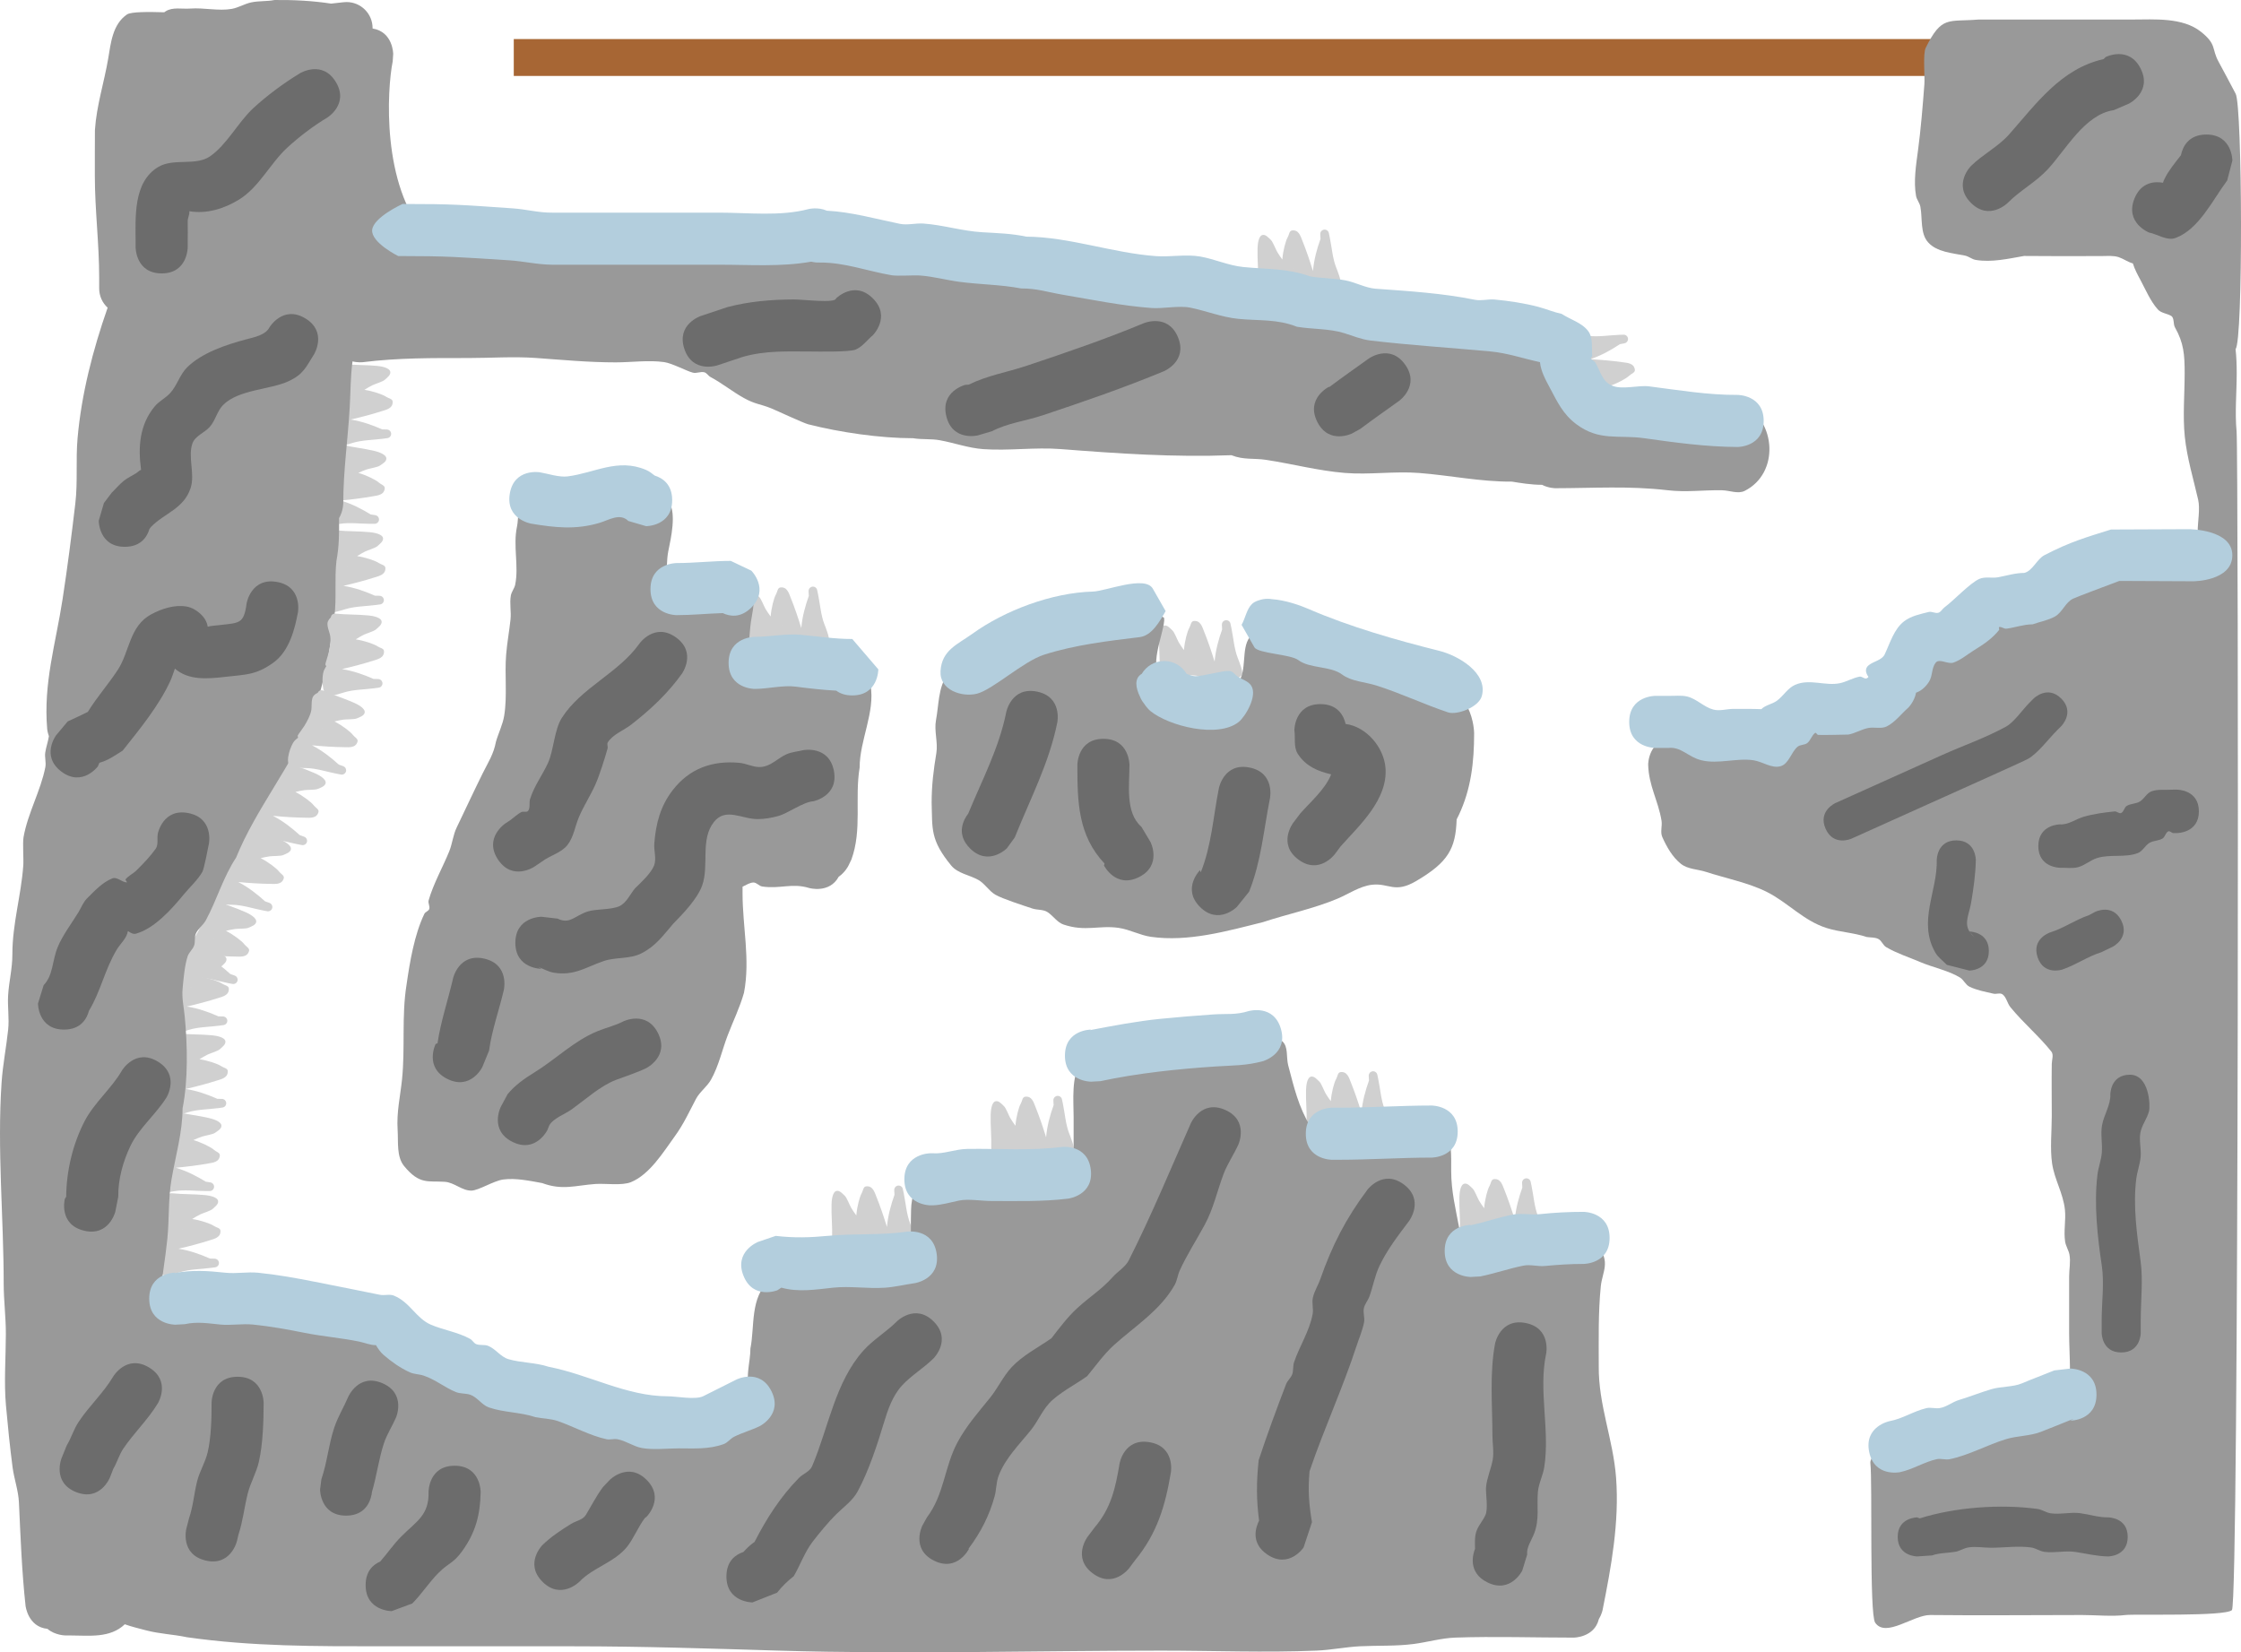 <svg version="1.1" xmlns="http://www.w3.org/2000/svg" xmlns:xlink="http://www.w3.org/1999/xlink" width="516.371" height="380.746" viewBox="0,0,516.371,380.746"><g transform="translate(29.848,11.607)"><g data-paper-data="{&quot;isPaintingLayer&quot;:true}" fill-rule="nonzero" stroke="none" stroke-linecap="butt" stroke-linejoin="miter" stroke-miterlimit="10" stroke-dasharray="" stroke-dashoffset="0" style="mix-blend-mode: normal"><path d="M260.992,54.277c-0.974,-0.047 -0.943,-1.03 -0.943,-1.03c0.083,-2.575 -0.203,-5.064 -0.131,-7.633c0.021,-0.755 0.163,-2.861 1.153,-3.077c0.727,-0.159 1.374,0.636 1.917,1.144c0.452,0.422 1.1,2.14 1.446,2.738c0.365,0.631 0.78,1.202 1.192,1.769c0.151,-1.986 0.765,-4.322 1.23,-5.103c0.317,-0.531 0.357,-1.49 0.969,-1.583c1.581,-0.24 2.01,1.336 2.391,2.28c0.901,2.233 1.743,4.688 2.477,7.084c0,-0.047 0.001,-0.086 0.004,-0.115c0.23,-2.546 0.885,-4.97 1.737,-7.345l-0.014,0.001l-0.053,-1.03c-0.032,-0.426 0.214,-0.842 0.633,-1.006c0.514,-0.201 1.094,0.052 1.296,0.566c0.023,0.058 0.04,0.117 0.051,0.176l0.206,0.973c0.463,2.233 0.643,4.827 1.48,6.941c0.248,0.638 1.281,3.166 0.985,3.775c-0.675,1.385 -4.441,1.555 -5.618,1.202c-0.379,-0.114 -0.742,-0.298 -1.095,-0.521c-0.122,0.11 -0.257,0.203 -0.41,0.269c-0.088,0.038 -2.29,-0.5 -2.61,-0.549c-1.21,-0.187 -2.757,-0.366 -3.97,-0.104c-0.884,0.191 -2.468,1.129 -3.386,0.772c-0.338,-0.132 -0.664,-0.338 -0.938,-0.594zM268.224,50.19c-0.011,0.019 -0.022,0.039 -0.033,0.058c0.018,-0.006 0.036,-0.013 0.055,-0.018c-0.007,-0.013 -0.015,-0.027 -0.022,-0.04z" fill="#d0d0d0" stroke-width="0.5"/><path d="M336.097,83.339c-0.315,-0.204 -0.593,-0.471 -0.802,-0.768c-0.567,-0.805 -0.035,-2.568 -0.061,-3.472c-0.036,-1.24 -0.58,-2.699 -1.051,-3.829c-0.125,-0.299 -1.174,-2.308 -1.158,-2.402c0.028,-0.165 0.086,-0.318 0.163,-0.463c-0.301,-0.289 -0.567,-0.598 -0.768,-0.939c-0.625,-1.058 -1.361,-4.755 -0.178,-5.742c0.52,-0.434 3.221,-0.035 3.901,0.052c2.252,0.306 4.815,-0.14 7.093,-0.225l0.994,-0.033c0.06,-0.003 0.122,-0.001 0.184,0.007c0.548,0.072 0.933,0.575 0.86,1.123c-0.059,0.446 -0.403,0.784 -0.825,0.855l-1.012,0.195l-0.003,-0.014c-2.102,1.396 -4.299,2.612 -6.716,3.445c-0.027,0.009 -0.065,0.02 -0.11,0.031c2.502,0.139 5.087,0.369 7.471,0.709c1.007,0.144 2.64,0.183 2.786,1.775c0.056,0.616 -0.865,0.885 -1.305,1.319c-0.647,0.639 -2.768,1.794 -4.66,2.416c0.649,0.264 1.303,0.531 2.003,0.734c0.664,0.193 2.486,0.411 3.005,0.749c0.624,0.406 1.55,0.844 1.57,1.588c0.027,1.013 -1.984,1.655 -2.712,1.856c-2.478,0.685 -4.963,1.003 -7.443,1.7c0,0 -0.947,0.265 -1.226,-0.669zM338.333,75.339c-0.015,-0.004 -0.029,-0.008 -0.044,-0.012c-0.001,0.019 -0.003,0.039 -0.005,0.058c0.016,-0.016 0.033,-0.031 0.049,-0.046z" data-paper-data="{&quot;index&quot;:null}" fill="#d0d0d0" stroke-width="0.5"/><path d="M238.325,144.277c-0.974,-0.047 -0.943,-1.03 -0.943,-1.03c0.083,-2.575 -0.203,-5.064 -0.131,-7.633c0.021,-0.755 0.163,-2.861 1.153,-3.077c0.727,-0.159 1.374,0.636 1.917,1.144c0.452,0.422 1.1,2.14 1.446,2.738c0.365,0.631 0.78,1.202 1.192,1.769c0.151,-1.986 0.765,-4.322 1.23,-5.103c0.317,-0.531 0.357,-1.49 0.969,-1.583c1.581,-0.24 2.01,1.336 2.391,2.28c0.901,2.233 1.743,4.688 2.477,7.084c0,-0.047 0.001,-0.086 0.004,-0.115c0.23,-2.546 0.885,-4.97 1.737,-7.345l-0.014,0.001l-0.053,-1.03c-0.032,-0.426 0.214,-0.842 0.633,-1.006c0.514,-0.201 1.094,0.052 1.296,0.566c0.023,0.058 0.04,0.117 0.051,0.176l0.206,0.973c0.463,2.233 0.643,4.827 1.48,6.941c0.248,0.638 1.281,3.166 0.985,3.775c-0.675,1.385 -4.441,1.555 -5.618,1.202c-0.379,-0.114 -0.742,-0.298 -1.095,-0.521c-0.122,0.11 -0.257,0.203 -0.41,0.269c-0.088,0.038 -2.29,-0.5 -2.61,-0.549c-1.21,-0.187 -2.757,-0.366 -3.97,-0.104c-0.884,0.191 -2.468,1.129 -3.386,0.772c-0.338,-0.132 -0.664,-0.338 -0.938,-0.594zM245.557,140.19c-0.011,0.019 -0.022,0.039 -0.033,0.058c0.018,-0.006 0.036,-0.013 0.055,-0.018c-0.007,-0.013 -0.015,-0.027 -0.022,-0.04z" fill="#d0d0d0" stroke-width="0.5"/><path d="M143.091,136.542c-0.974,-0.047 -0.943,-1.03 -0.943,-1.03c0.083,-2.575 -0.203,-5.064 -0.131,-7.633c0.021,-0.755 0.163,-2.861 1.153,-3.077c0.727,-0.159 1.374,0.636 1.917,1.144c0.452,0.422 1.1,2.14 1.446,2.738c0.365,0.631 0.78,1.202 1.192,1.769c0.151,-1.986 0.765,-4.322 1.23,-5.103c0.317,-0.531 0.357,-1.49 0.969,-1.583c1.581,-0.24 2.01,1.336 2.391,2.28c0.901,2.233 1.743,4.688 2.477,7.084c0,-0.047 0.001,-0.086 0.004,-0.115c0.23,-2.546 0.885,-4.97 1.737,-7.345l-0.014,0.001l-0.053,-1.03c-0.032,-0.426 0.214,-0.842 0.633,-1.006c0.514,-0.201 1.094,0.052 1.296,0.566c0.023,0.058 0.04,0.117 0.051,0.176l0.206,0.973c0.463,2.233 0.643,4.827 1.48,6.941c0.248,0.638 1.281,3.166 0.985,3.775c-0.675,1.385 -4.441,1.555 -5.618,1.202c-0.379,-0.114 -0.742,-0.298 -1.095,-0.521c-0.122,0.11 -0.257,0.203 -0.41,0.269c-0.088,0.038 -2.29,-0.5 -2.61,-0.549c-1.21,-0.187 -2.757,-0.366 -3.97,-0.104c-0.884,0.191 -2.468,1.129 -3.386,0.772c-0.338,-0.132 -0.664,-0.338 -0.938,-0.594zM150.322,132.456c-0.011,0.019 -0.022,0.039 -0.033,0.058c0.018,-0.006 0.036,-0.013 0.055,-0.018c-0.007,-0.013 -0.015,-0.027 -0.022,-0.04z" fill="#d0d0d0" stroke-width="0.5"/><path d="M10.631,208.404c0.118,-0.968 1.096,-0.865 1.096,-0.865c2.562,0.27 5.065,0.165 7.623,0.424c0.751,0.076 2.842,0.371 2.986,1.373c0.106,0.737 -0.734,1.324 -1.28,1.829c-0.454,0.42 -2.214,0.942 -2.836,1.244c-0.656,0.318 -1.255,0.691 -1.851,1.061c1.97,0.295 4.255,1.077 5,1.597c0.507,0.354 1.46,0.464 1.508,1.081c0.125,1.594 -1.478,1.908 -2.447,2.219c-2.293,0.736 -4.803,1.398 -7.245,1.956c0.047,0.004 0.085,0.008 0.114,0.012c2.523,0.414 4.893,1.244 7.2,2.266l0,-0.014l1.031,0.022c0.427,-0.001 0.824,0.274 0.957,0.704c0.164,0.527 -0.132,1.088 -0.659,1.251c-0.06,0.019 -0.12,0.031 -0.18,0.038l-0.986,0.134c-2.26,0.3 -4.861,0.291 -7.03,0.972c-0.655,0.201 -3.251,1.048 -3.836,0.708c-1.333,-0.774 -1.229,-4.542 -0.791,-5.69c0.141,-0.369 0.351,-0.719 0.599,-1.054c-0.101,-0.13 -0.184,-0.271 -0.239,-0.429c-0.032,-0.091 0.664,-2.248 0.737,-2.563c0.274,-1.193 0.566,-2.724 0.392,-3.952c-0.127,-0.895 -0.947,-2.544 -0.524,-3.433c0.156,-0.328 0.385,-0.637 0.661,-0.892zM14.182,215.913c-0.018,-0.012 -0.037,-0.024 -0.056,-0.037c0.005,0.018 0.01,0.037 0.014,0.056c0.014,-0.006 0.028,-0.013 0.041,-0.019z" fill="#d0d0d0" stroke-width="0.5"/><path d="M18.374,196.267c0.418,-0.881 1.313,-0.475 1.313,-0.475c2.345,1.066 4.754,1.757 7.098,2.811c0.689,0.309 2.579,1.25 2.399,2.246c-0.133,0.732 -1.115,1.024 -1.793,1.331c-0.563,0.255 -2.398,0.194 -3.083,0.284c-0.723,0.095 -1.409,0.259 -2.091,0.422c1.776,0.902 3.697,2.366 4.239,3.095c0.369,0.496 1.239,0.902 1.09,1.502c-0.385,1.552 -2.005,1.343 -3.023,1.332c-2.408,-0.026 -4.998,-0.191 -7.492,-0.433c0.043,0.018 0.079,0.034 0.104,0.048c2.263,1.19 4.249,2.726 6.115,4.425l0.005,-0.013l0.971,0.346c0.406,0.134 0.695,0.521 0.686,0.97c-0.012,0.552 -0.468,0.99 -1.021,0.979c-0.062,-0.001 -0.124,-0.008 -0.183,-0.021l-0.978,-0.184c-2.239,-0.43 -4.704,-1.26 -6.977,-1.299c-0.685,-0.016 -3.415,-0.033 -3.863,-0.54c-1.02,-1.155 0.269,-4.697 1.047,-5.649c0.25,-0.306 0.56,-0.571 0.901,-0.811c-0.055,-0.155 -0.089,-0.315 -0.091,-0.482c-0.001,-0.096 1.341,-1.923 1.509,-2.199c0.637,-1.046 1.397,-2.405 1.62,-3.625c0.163,-0.889 -0.095,-2.713 0.588,-3.422c0.252,-0.262 0.567,-0.483 0.909,-0.637zM19.37,204.514c-0.014,-0.017 -0.027,-0.035 -0.041,-0.053c-0.001,0.019 -0.002,0.038 -0.004,0.058c0.015,-0.002 0.03,-0.004 0.045,-0.005z" fill="#d0d0d0" stroke-width="0.5"/><path d="M26.374,179.517c0.418,-0.881 1.313,-0.475 1.313,-0.475c2.345,1.066 4.754,1.757 7.098,2.811c0.689,0.309 2.579,1.25 2.399,2.246c-0.133,0.732 -1.115,1.024 -1.793,1.331c-0.563,0.255 -2.398,0.194 -3.083,0.284c-0.723,0.095 -1.409,0.259 -2.091,0.422c1.776,0.902 3.697,2.366 4.239,3.095c0.369,0.496 1.239,0.902 1.09,1.502c-0.385,1.552 -2.005,1.343 -3.023,1.332c-2.408,-0.026 -4.998,-0.191 -7.492,-0.433c0.043,0.018 0.079,0.034 0.104,0.048c2.263,1.19 4.249,2.726 6.115,4.425l0.005,-0.013l0.971,0.346c0.406,0.134 0.695,0.521 0.686,0.97c-0.012,0.552 -0.468,0.99 -1.021,0.979c-0.062,-0.001 -0.124,-0.008 -0.183,-0.021l-0.978,-0.184c-2.239,-0.43 -4.704,-1.26 -6.977,-1.299c-0.685,-0.016 -3.415,-0.033 -3.863,-0.54c-1.02,-1.155 0.269,-4.697 1.047,-5.649c0.25,-0.306 0.56,-0.571 0.901,-0.811c-0.055,-0.155 -0.089,-0.315 -0.091,-0.482c-0.001,-0.096 1.341,-1.923 1.509,-2.199c0.637,-1.046 1.397,-2.405 1.62,-3.625c0.163,-0.889 -0.095,-2.713 0.588,-3.422c0.252,-0.262 0.567,-0.483 0.909,-0.637zM27.37,187.764c-0.014,-0.017 -0.027,-0.035 -0.041,-0.053c-0.001,0.019 -0.002,0.038 -0.004,0.058c0.015,-0.002 0.03,-0.004 0.045,-0.005z" fill="#d0d0d0" stroke-width="0.5"/><path d="M34.374,164.267c0.418,-0.881 1.313,-0.475 1.313,-0.475c2.345,1.066 4.754,1.757 7.098,2.811c0.689,0.309 2.579,1.25 2.399,2.246c-0.133,0.732 -1.115,1.024 -1.793,1.331c-0.563,0.255 -2.398,0.194 -3.083,0.284c-0.723,0.095 -1.409,0.259 -2.091,0.422c1.776,0.902 3.697,2.366 4.239,3.095c0.369,0.496 1.239,0.902 1.09,1.502c-0.385,1.552 -2.005,1.343 -3.023,1.332c-2.408,-0.026 -4.998,-0.191 -7.492,-0.433c0.043,0.018 0.079,0.034 0.104,0.048c2.263,1.19 4.249,2.726 6.115,4.425l0.005,-0.013l0.971,0.346c0.406,0.134 0.695,0.521 0.686,0.97c-0.012,0.552 -0.468,0.99 -1.021,0.979c-0.062,-0.001 -0.124,-0.008 -0.183,-0.021l-0.978,-0.184c-2.239,-0.43 -4.704,-1.26 -6.977,-1.299c-0.685,-0.016 -3.415,-0.033 -3.863,-0.54c-1.02,-1.155 0.269,-4.697 1.047,-5.649c0.25,-0.306 0.56,-0.571 0.901,-0.811c-0.055,-0.155 -0.089,-0.315 -0.091,-0.482c-0.001,-0.096 1.341,-1.923 1.509,-2.199c0.637,-1.046 1.397,-2.405 1.62,-3.625c0.163,-0.889 -0.095,-2.713 0.588,-3.422c0.252,-0.262 0.567,-0.483 0.909,-0.637zM35.37,172.514c-0.014,-0.017 -0.027,-0.035 -0.041,-0.053c-0.001,0.019 -0.002,0.038 -0.004,0.058c0.015,-0.002 0.03,-0.004 0.045,-0.005z" fill="#d0d0d0" stroke-width="0.5"/><path d="M48.381,73.154c0.118,-0.968 1.096,-0.865 1.096,-0.865c2.562,0.27 5.065,0.165 7.623,0.424c0.751,0.076 2.842,0.371 2.986,1.373c0.106,0.737 -0.734,1.324 -1.28,1.829c-0.454,0.42 -2.214,0.942 -2.836,1.244c-0.656,0.318 -1.255,0.691 -1.851,1.061c1.97,0.295 4.255,1.077 5,1.597c0.507,0.354 1.46,0.464 1.508,1.081c0.125,1.594 -1.478,1.908 -2.447,2.219c-2.293,0.736 -4.803,1.398 -7.245,1.956c0.047,0.004 0.085,0.008 0.114,0.012c2.523,0.414 4.893,1.244 7.2,2.266l0,-0.014l1.031,0.022c0.427,-0.001 0.824,0.274 0.957,0.704c0.164,0.527 -0.132,1.088 -0.659,1.251c-0.06,0.019 -0.12,0.031 -0.18,0.038l-0.986,0.134c-2.26,0.3 -4.861,0.291 -7.03,0.972c-0.655,0.201 -3.251,1.048 -3.836,0.708c-1.333,-0.774 -1.229,-4.542 -0.791,-5.69c0.141,-0.369 0.351,-0.719 0.599,-1.054c-0.101,-0.13 -0.184,-0.271 -0.239,-0.429c-0.032,-0.091 0.664,-2.248 0.737,-2.563c0.274,-1.193 0.566,-2.724 0.392,-3.952c-0.127,-0.895 -0.947,-2.544 -0.524,-3.433c0.156,-0.328 0.385,-0.637 0.661,-0.892zM51.932,80.663c-0.018,-0.012 -0.037,-0.024 -0.056,-0.037c0.005,0.018 0.01,0.037 0.014,0.056c0.014,-0.006 0.028,-0.013 0.041,-0.019z" fill="#d0d0d0" stroke-width="0.5"/><path d="M47.701,91.572c0.246,-0.944 1.201,-0.712 1.201,-0.712c2.503,0.608 4.998,0.837 7.499,1.432c0.735,0.175 2.768,0.745 2.777,1.758c0.007,0.744 -0.903,1.215 -1.512,1.643c-0.506,0.356 -2.319,0.64 -2.976,0.856c-0.692,0.228 -1.336,0.518 -1.975,0.805c1.913,0.554 4.074,1.632 4.744,2.247c0.455,0.419 1.385,0.654 1.351,1.272c-0.088,1.597 -1.719,1.694 -2.72,1.874c-2.37,0.425 -4.946,0.748 -7.441,0.976c0.046,0.01 0.084,0.019 0.111,0.027c2.445,0.746 4.684,1.883 6.835,3.202l0.002,-0.014l1.019,0.159c0.424,0.056 0.78,0.381 0.855,0.825c0.092,0.545 -0.275,1.061 -0.819,1.153c-0.062,0.01 -0.123,0.015 -0.183,0.014l-0.995,0.002c-2.28,-0.003 -4.857,-0.357 -7.097,0.03c-0.676,0.112 -3.361,0.607 -3.896,0.192c-1.218,-0.944 -0.614,-4.665 -0.028,-5.745c0.189,-0.348 0.443,-0.666 0.734,-0.966c-0.083,-0.142 -0.146,-0.293 -0.18,-0.457c-0.019,-0.094 0.957,-2.139 1.071,-2.442c0.43,-1.146 0.922,-2.624 0.913,-3.864c-0.006,-0.904 -0.601,-2.647 -0.063,-3.472c0.198,-0.304 0.466,-0.581 0.773,-0.796zM50.223,99.487c-0.017,-0.014 -0.033,-0.029 -0.05,-0.044c0.003,0.019 0.005,0.038 0.007,0.057c0.014,-0.005 0.029,-0.009 0.044,-0.014z" fill="#d0d0d0" stroke-width="0.5"/><path d="M46.704,111.469c0.118,-0.968 1.096,-0.865 1.096,-0.865c2.562,0.27 5.065,0.165 7.623,0.424c0.751,0.076 2.842,0.371 2.986,1.373c0.106,0.737 -0.734,1.324 -1.28,1.829c-0.454,0.42 -2.214,0.942 -2.836,1.244c-0.656,0.318 -1.255,0.691 -1.851,1.061c1.97,0.295 4.255,1.077 5,1.597c0.507,0.354 1.46,0.464 1.508,1.081c0.125,1.594 -1.478,1.908 -2.447,2.219c-2.293,0.736 -4.803,1.398 -7.245,1.956c0.047,0.004 0.085,0.008 0.114,0.012c2.523,0.414 4.893,1.244 7.2,2.266l0,-0.014l1.031,0.022c0.427,-0.001 0.824,0.274 0.957,0.704c0.164,0.527 -0.132,1.088 -0.659,1.251c-0.06,0.019 -0.12,0.031 -0.18,0.038l-0.986,0.134c-2.26,0.3 -4.861,0.291 -7.03,0.972c-0.655,0.201 -3.251,1.048 -3.836,0.708c-1.333,-0.774 -1.229,-4.542 -0.791,-5.69c0.141,-0.369 0.351,-0.719 0.599,-1.054c-0.101,-0.13 -0.184,-0.271 -0.239,-0.429c-0.032,-0.091 0.664,-2.248 0.737,-2.563c0.274,-1.193 0.566,-2.724 0.392,-3.952c-0.127,-0.895 -0.947,-2.544 -0.524,-3.433c0.156,-0.328 0.385,-0.637 0.661,-0.892zM50.255,118.978c-0.018,-0.012 -0.037,-0.024 -0.056,-0.037c0.005,0.018 0.01,0.037 0.014,0.056c0.014,-0.006 0.028,-0.013 0.041,-0.019z" fill="#d0d0d0" stroke-width="0.5"/><path d="M10.381,227.404c0.118,-0.968 1.096,-0.865 1.096,-0.865c2.562,0.27 5.065,0.165 7.623,0.424c0.751,0.076 2.842,0.371 2.986,1.373c0.106,0.737 -0.734,1.324 -1.28,1.829c-0.454,0.42 -2.214,0.942 -2.836,1.244c-0.656,0.318 -1.255,0.691 -1.851,1.061c1.97,0.295 4.255,1.077 5,1.597c0.507,0.354 1.46,0.464 1.508,1.081c0.125,1.594 -1.478,1.908 -2.447,2.219c-2.293,0.736 -4.803,1.398 -7.245,1.956c0.047,0.004 0.085,0.008 0.114,0.012c2.523,0.414 4.893,1.244 7.2,2.266l0,-0.014l1.031,0.022c0.427,-0.001 0.824,0.274 0.957,0.704c0.164,0.527 -0.132,1.088 -0.659,1.251c-0.06,0.019 -0.12,0.031 -0.18,0.038l-0.986,0.134c-2.26,0.3 -4.861,0.291 -7.03,0.972c-0.655,0.201 -3.251,1.048 -3.836,0.708c-1.333,-0.774 -1.229,-4.542 -0.791,-5.69c0.141,-0.369 0.351,-0.719 0.599,-1.054c-0.101,-0.13 -0.184,-0.271 -0.239,-0.429c-0.032,-0.091 0.664,-2.248 0.737,-2.563c0.274,-1.193 0.566,-2.724 0.392,-3.952c-0.127,-0.895 -0.947,-2.544 -0.524,-3.433c0.156,-0.328 0.385,-0.637 0.661,-0.892zM13.932,234.913c-0.018,-0.012 -0.037,-0.024 -0.056,-0.037c0.005,0.018 0.01,0.037 0.014,0.056c0.014,-0.006 0.028,-0.013 0.041,-0.019z" fill="#d0d0d0" stroke-width="0.5"/><path d="M9.701,245.322c0.246,-0.944 1.201,-0.712 1.201,-0.712c2.503,0.608 4.998,0.837 7.499,1.432c0.735,0.175 2.768,0.745 2.777,1.758c0.007,0.744 -0.903,1.215 -1.512,1.643c-0.506,0.356 -2.319,0.64 -2.976,0.856c-0.692,0.228 -1.336,0.518 -1.975,0.805c1.913,0.554 4.074,1.632 4.744,2.247c0.455,0.419 1.385,0.654 1.351,1.272c-0.088,1.597 -1.719,1.694 -2.72,1.874c-2.37,0.425 -4.946,0.748 -7.441,0.976c0.046,0.01 0.084,0.019 0.111,0.027c2.445,0.746 4.684,1.883 6.835,3.202l0.002,-0.014l1.019,0.159c0.424,0.056 0.78,0.381 0.855,0.825c0.092,0.545 -0.275,1.061 -0.819,1.153c-0.062,0.01 -0.123,0.015 -0.183,0.014l-0.995,0.002c-2.28,-0.003 -4.857,-0.357 -7.097,0.03c-0.676,0.112 -3.361,0.607 -3.896,0.192c-1.218,-0.944 -0.614,-4.665 -0.028,-5.745c0.189,-0.348 0.443,-0.666 0.734,-0.966c-0.083,-0.142 -0.146,-0.293 -0.18,-0.457c-0.019,-0.094 0.957,-2.139 1.071,-2.442c0.43,-1.146 0.922,-2.624 0.913,-3.864c-0.006,-0.904 -0.601,-2.647 -0.063,-3.472c0.198,-0.304 0.466,-0.581 0.773,-0.796zM12.223,253.237c-0.017,-0.014 -0.033,-0.029 -0.05,-0.044c0.003,0.019 0.005,0.038 0.007,0.057c0.014,-0.005 0.029,-0.009 0.044,-0.014z" fill="#d0d0d0" stroke-width="0.5"/><path d="M8.704,264.219c0.118,-0.968 1.096,-0.865 1.096,-0.865c2.562,0.27 5.065,0.165 7.623,0.424c0.751,0.076 2.842,0.371 2.986,1.373c0.106,0.737 -0.734,1.324 -1.28,1.829c-0.454,0.42 -2.214,0.942 -2.836,1.244c-0.656,0.318 -1.255,0.691 -1.851,1.061c1.97,0.295 4.255,1.077 5,1.597c0.507,0.354 1.46,0.464 1.508,1.081c0.125,1.594 -1.478,1.908 -2.447,2.219c-2.293,0.736 -4.803,1.398 -7.245,1.956c0.047,0.004 0.085,0.008 0.114,0.012c2.523,0.414 4.893,1.244 7.2,2.266l0,-0.014l1.031,0.022c0.427,-0.001 0.824,0.274 0.957,0.704c0.164,0.527 -0.132,1.088 -0.659,1.251c-0.06,0.019 -0.12,0.031 -0.18,0.038l-0.986,0.134c-2.26,0.3 -4.861,0.291 -7.03,0.972c-0.655,0.201 -3.251,1.048 -3.836,0.708c-1.333,-0.774 -1.229,-4.542 -0.791,-5.69c0.141,-0.369 0.351,-0.719 0.599,-1.054c-0.101,-0.13 -0.184,-0.271 -0.239,-0.429c-0.032,-0.091 0.664,-2.248 0.737,-2.563c0.274,-1.193 0.566,-2.724 0.392,-3.952c-0.127,-0.895 -0.947,-2.544 -0.524,-3.433c0.156,-0.328 0.385,-0.637 0.661,-0.892zM12.255,271.728c-0.018,-0.012 -0.037,-0.024 -0.056,-0.037c0.005,0.018 0.01,0.037 0.014,0.056c0.014,-0.006 0.028,-0.013 0.041,-0.019z" fill="#d0d0d0" stroke-width="0.5"/><path d="M162.83,274.553c-0.974,-0.047 -0.943,-1.03 -0.943,-1.03c0.083,-2.575 -0.203,-5.064 -0.131,-7.633c0.021,-0.755 0.163,-2.861 1.153,-3.077c0.727,-0.159 1.374,0.636 1.917,1.144c0.452,0.422 1.1,2.14 1.446,2.738c0.365,0.631 0.78,1.202 1.192,1.769c0.151,-1.986 0.765,-4.322 1.23,-5.103c0.317,-0.531 0.357,-1.49 0.969,-1.583c1.581,-0.24 2.01,1.336 2.391,2.28c0.901,2.233 1.743,4.688 2.477,7.084c0,-0.047 0.001,-0.086 0.004,-0.115c0.23,-2.546 0.885,-4.97 1.737,-7.345l-0.014,0.001l-0.053,-1.03c-0.032,-0.426 0.214,-0.842 0.633,-1.006c0.514,-0.201 1.094,0.052 1.296,0.566c0.023,0.058 0.04,0.117 0.051,0.176l0.206,0.973c0.463,2.233 0.643,4.827 1.48,6.941c0.248,0.638 1.281,3.166 0.985,3.775c-0.675,1.385 -4.441,1.555 -5.618,1.202c-0.379,-0.114 -0.742,-0.298 -1.095,-0.521c-0.122,0.11 -0.257,0.203 -0.41,0.269c-0.088,0.038 -2.29,-0.5 -2.61,-0.549c-1.21,-0.187 -2.757,-0.366 -3.97,-0.104c-0.884,0.191 -2.468,1.129 -3.386,0.772c-0.338,-0.132 -0.664,-0.338 -0.938,-0.594zM170.062,270.466c-0.011,0.019 -0.022,0.039 -0.033,0.058c0.018,-0.006 0.036,-0.013 0.055,-0.018c-0.007,-0.013 -0.015,-0.027 -0.022,-0.04z" fill="#d0d0d0" stroke-width="0.5"/><path d="M199.497,253.886c-0.974,-0.047 -0.943,-1.03 -0.943,-1.03c0.083,-2.575 -0.203,-5.064 -0.131,-7.633c0.021,-0.755 0.163,-2.861 1.153,-3.077c0.727,-0.159 1.374,0.636 1.917,1.144c0.452,0.422 1.1,2.14 1.446,2.738c0.365,0.631 0.78,1.202 1.192,1.769c0.151,-1.986 0.765,-4.322 1.23,-5.103c0.317,-0.531 0.357,-1.49 0.969,-1.583c1.581,-0.24 2.01,1.336 2.391,2.28c0.901,2.233 1.743,4.688 2.477,7.084c0,-0.047 0.001,-0.086 0.004,-0.115c0.23,-2.546 0.885,-4.97 1.737,-7.345l-0.014,0.001l-0.053,-1.03c-0.032,-0.426 0.214,-0.842 0.633,-1.006c0.514,-0.201 1.094,0.052 1.296,0.566c0.023,0.058 0.04,0.117 0.051,0.176l0.206,0.973c0.463,2.233 0.643,4.827 1.48,6.941c0.248,0.638 1.281,3.166 0.985,3.775c-0.675,1.385 -4.441,1.555 -5.618,1.202c-0.379,-0.114 -0.742,-0.298 -1.095,-0.521c-0.122,0.11 -0.257,0.203 -0.41,0.269c-0.088,0.038 -2.29,-0.5 -2.61,-0.549c-1.21,-0.187 -2.757,-0.366 -3.97,-0.104c-0.884,0.191 -2.468,1.129 -3.386,0.772c-0.338,-0.132 -0.664,-0.338 -0.938,-0.594zM206.729,249.8c-0.011,0.019 -0.022,0.039 -0.033,0.058c0.018,-0.006 0.036,-0.013 0.055,-0.018c-0.007,-0.013 -0.015,-0.027 -0.022,-0.04z" fill="#d0d0d0" stroke-width="0.5"/><path d="M272.163,248.22c-0.974,-0.047 -0.943,-1.03 -0.943,-1.03c0.083,-2.575 -0.203,-5.064 -0.131,-7.633c0.021,-0.755 0.163,-2.861 1.153,-3.077c0.727,-0.159 1.374,0.636 1.917,1.144c0.452,0.422 1.1,2.14 1.446,2.738c0.365,0.631 0.78,1.202 1.192,1.769c0.151,-1.986 0.765,-4.322 1.23,-5.103c0.317,-0.531 0.357,-1.49 0.969,-1.583c1.581,-0.24 2.01,1.336 2.391,2.28c0.901,2.233 1.743,4.688 2.477,7.084c0,-0.047 0.001,-0.086 0.004,-0.115c0.23,-2.546 0.885,-4.97 1.737,-7.345l-0.014,0.001l-0.053,-1.03c-0.032,-0.426 0.214,-0.842 0.633,-1.006c0.514,-0.201 1.094,0.052 1.296,0.566c0.023,0.058 0.04,0.117 0.051,0.176l0.206,0.974c0.463,2.233 0.643,4.827 1.48,6.941c0.248,0.638 1.281,3.166 0.985,3.775c-0.675,1.385 -4.441,1.555 -5.618,1.202c-0.379,-0.114 -0.742,-0.298 -1.095,-0.521c-0.122,0.11 -0.257,0.203 -0.41,0.269c-0.088,0.038 -2.29,-0.5 -2.61,-0.549c-1.21,-0.187 -2.757,-0.366 -3.97,-0.104c-0.884,0.191 -2.468,1.129 -3.386,0.772c-0.338,-0.132 -0.664,-0.338 -0.938,-0.594zM279.395,244.133c-0.011,0.019 -0.022,0.039 -0.033,0.058c0.018,-0.006 0.036,-0.013 0.055,-0.018c-0.007,-0.013 -0.015,-0.027 -0.022,-0.04z" fill="#d0d0d0" stroke-width="0.5"/><path d="M307.497,272.886c-0.974,-0.047 -0.943,-1.03 -0.943,-1.03c0.083,-2.575 -0.203,-5.064 -0.131,-7.633c0.021,-0.755 0.163,-2.861 1.153,-3.077c0.727,-0.159 1.374,0.636 1.917,1.144c0.452,0.422 1.1,2.14 1.446,2.738c0.365,0.631 0.78,1.202 1.192,1.769c0.151,-1.986 0.765,-4.322 1.23,-5.103c0.317,-0.531 0.357,-1.49 0.969,-1.583c1.581,-0.24 2.01,1.336 2.391,2.28c0.901,2.233 1.743,4.688 2.477,7.084c0,-0.047 0.001,-0.086 0.004,-0.115c0.23,-2.546 0.885,-4.97 1.737,-7.345l-0.014,0.001l-0.053,-1.03c-0.032,-0.426 0.214,-0.842 0.633,-1.006c0.514,-0.201 1.094,0.052 1.296,0.566c0.023,0.058 0.04,0.117 0.051,0.176l0.206,0.973c0.463,2.233 0.643,4.827 1.48,6.941c0.248,0.638 1.281,3.166 0.985,3.775c-0.675,1.385 -4.441,1.555 -5.618,1.202c-0.379,-0.114 -0.742,-0.298 -1.095,-0.521c-0.122,0.11 -0.257,0.203 -0.41,0.269c-0.088,0.038 -2.29,-0.5 -2.61,-0.549c-1.21,-0.187 -2.757,-0.366 -3.97,-0.104c-0.884,0.191 -2.468,1.129 -3.386,0.772c-0.338,-0.132 -0.664,-0.338 -0.938,-0.594zM314.729,268.8c-0.011,0.019 -0.022,0.039 -0.033,0.058c0.018,-0.006 0.036,-0.013 0.055,-0.018c-0.007,-0.013 -0.015,-0.027 -0.022,-0.04z" fill="#d0d0d0" stroke-width="0.5"/><path d="M88.536,5.893v-8.5h330v8.5z" fill="#a76634" stroke-width="0"/><path d="" fill="#999999" stroke-width="0.5"/><path d="M447.421,-3.488c4.472,0.497 -4.473,-0.497 -0,0z" fill="#6c6c6c" stroke-width="0.5"/><path d="" fill="#6c6c6c" stroke-width="0.5"/><path d="" fill="#6c6c6c" stroke-width="0.5"/><path d="M485.269,68.827c0.194,1.73 0.267,3.556 0.267,5.567c0,4.383 -0.448,9.044 -0.029,13.409c0.445,4.628 0.608,270.015 -1.077,271.605c-1.601,1.512 -22.322,0.872 -24.508,1.133c-3.183,0.379 -6.807,0 -10,0c-11.664,0 -23.337,0.13 -35,0c-3.895,-0.043 -10.265,5.349 -12.696,1.758c-1.368,-2.021 -0.597,-32.23 -1.103,-36.761c-0.258,-2.312 6.076,-6.196 10.838,-6.92c3.331,-0.506 6.471,-1.029 9.583,-1.917c1.096,-0.313 2.294,0.107 3.417,-0.083c2.315,-0.391 4.613,-1.077 6.961,-1.077c1.708,0 3.351,-0.661 5.039,-0.923c2.781,-0.43 8.679,1.179 9.334,-2.159c1.361,-5.368 0.627,-11.387 0.627,-16.918c0,-4.333 0,-8.667 0,-13c0,-1.68 0.38,-3.387 0.077,-5.039c-0.19,-1.037 -0.839,-1.958 -1,-3c-0.376,-2.428 0.213,-4.927 -0.048,-7.37c-0.406,-3.787 -2.409,-6.936 -2.952,-10.63c-0.503,-3.423 -0.077,-7.466 -0.077,-10.961c0,-3.998 -0.061,-8.002 0,-12c0.015,-0.949 0.487,-2.103 -0.104,-2.846c-2.864,-3.597 -6.512,-6.635 -9.429,-10.223c-0.722,-0.888 -0.889,-2.222 -1.786,-2.933c-0.56,-0.444 -1.44,-0.016 -2.136,-0.178c-1.86,-0.433 -3.781,-0.769 -5.501,-1.6c-0.916,-0.442 -1.332,-1.583 -2.198,-2.117c-2.586,-1.596 -6.286,-2.337 -9.142,-3.561c-2.628,-1.126 -5.392,-1.992 -7.858,-3.439c-0.749,-0.44 -1.031,-1.483 -1.802,-1.883c-0.817,-0.423 -1.814,-0.307 -2.721,-0.46c-2.969,-1.006 -6.187,-1.115 -9.178,-2.055c-5.328,-1.674 -8.953,-5.886 -13.781,-8.316c-4.203,-2.116 -9.552,-3.167 -14.041,-4.629c-1.924,-0.627 -4.197,-0.595 -5.779,-1.856c-1.957,-1.56 -3.261,-3.882 -4.286,-6.166c-0.517,-1.15 0.022,-2.533 -0.18,-3.778c-0.745,-4.583 -2.982,-8.104 -3.077,-12.961c0,0 0,-6 6,-6c2.15,0 3.53,0.771 4.415,1.76h0c1.365,-1.68 3.104,-3.099 4.949,-4.149c3.353,-1.909 7.078,-1.986 10.675,-2.533c2.084,-0.317 3.917,-1.678 6,-2c1.393,-0.215 2.83,0.143 4.228,-0.033c1.364,-0.171 2.638,-0.816 4,-1c3.31,-0.447 6.93,0.682 10.097,-0.435c0.85,-0.58 2.078,-0.842 2.532,-1.764c2.093,-4.25 1.295,-6.852 5.95,-9.95c1.418,-0.944 6.688,-2.299 8.477,-2.657c0.338,-0.068 0.79,0.235 1.036,-0.008c0.854,-0.846 1.029,-2.291 2,-3c2.014,-1.47 4.787,-1.484 7.006,-2.622c2.506,-1.285 4.904,-3.029 7.675,-3.533c0.56,-0.102 1.14,0.6 1.665,0.379c0.594,-0.25 0.593,-1.222 1.142,-1.561c0.897,-0.554 2.096,-0.458 3,-1c0.808,-0.485 1.182,-1.531 2,-2c1.314,-0.753 2.83,-1.079 4.257,-1.588c0.993,-0.354 1.981,-1.271 3,-1l2.867,-0.956c0.634,-0.228 1.318,-0.352 2.03,-0.352c1.143,0 2.212,0.32 3.122,0.875c2.203,-2.435 10.735,-4.232 18.581,-3.893c-0.062,-1.52 -0.088,-3.056 -0.088,-4.629c0,-2.258 0.598,-5.221 0.108,-7.365c-1.082,-4.74 -2.575,-9.618 -3.079,-14.543c-0.486,-4.753 -0.029,-9.819 -0.029,-14.591c0,-4.301 -0.201,-6.949 -2.231,-10.56c-0.462,-0.823 -0.094,-2.219 -0.919,-2.677c-0.984,-0.547 -2.295,-0.626 -3.041,-1.468c-1.742,-1.967 -2.756,-4.478 -4.004,-6.791c-0.662,-1.227 -1.331,-2.477 -1.737,-3.81c-1.143,-0.299 -2.132,-1.058 -3.256,-1.435c-1.191,-0.4 -2.598,-0.263 -3.813,-0.258c-6,0.025 -12.005,0.041 -18.005,-0.02c-3.598,0.626 -7.463,1.53 -11.13,0.912c-0.885,-0.149 -1.62,-0.824 -2.5,-1c-2.946,-0.589 -6.481,-0.811 -8.478,-3.055c-1.86,-2.089 -1.268,-5.452 -1.779,-8.202c-0.164,-0.882 -0.84,-1.617 -1,-2.5c-0.602,-3.331 0.005,-7.141 0.445,-10.431c0.67,-5.004 1.094,-10.284 1.476,-15.295c0.141,-1.844 -0.376,-7.011 0.309,-8.395c3.706,-7.485 5.126,-5.927 12.162,-6.514c11.833,0 23.667,0 35.5,0c4.991,0 11.516,-0.553 15.754,2.82c3.7,2.945 2.405,3.867 4.056,6.887c1.341,2.453 2.636,4.931 3.946,7.4c1.543,2.906 1.743,57.049 -0.023,58.826zM454.062,198.964c-0.018,-0.142 -0.036,-0.284 -0.056,-0.424h-0.544c0.19,0.144 0.392,0.285 0.6,0.424zM453.908,213.225c0.001,-0.024 0.002,-0.047 0.002,-0.071l-0.011,0.019c0.003,0.017 0.006,0.034 0.009,0.052z" fill="#999999" stroke-width="0.5"/><path d="M345.554,154.738c0,-6 6,-6 6,-6h3.003c1.461,0.054 2.962,-0.188 4.382,0.161c2.174,0.534 3.84,2.437 6.006,3.003c1.493,0.39 3.084,-0.161 4.627,-0.161c0.85,0 4.625,-0.022 6.436,0.063c0.919,-0.955 2.481,-1.139 3.569,-1.933c1.506,-1.1 2.505,-2.935 4.215,-3.679c3.374,-1.467 6.999,0.348 10.344,-0.379c1.547,-0.336 2.947,-1.218 4.505,-1.502c0.561,-0.102 1.155,0.628 1.668,0.379c0.153,-0.075 0.275,-0.185 0.376,-0.318c-0.696,-0.957 -0.851,-1.96 0.038,-2.679c1.16,-0.938 3.064,-1.166 3.7,-2.514c1.256,-2.66 2.134,-5.815 4.462,-7.614c1.602,-1.238 3.716,-1.663 5.681,-2.154c0.721,-0.18 1.509,0.39 2.222,0.18c0.603,-0.177 0.905,-0.877 1.411,-1.25c2.18,-1.605 5.847,-5.58 8.032,-6.551c1.326,-0.589 2.909,-0.111 4.335,-0.379c1.993,-0.375 3.972,-1 6,-1c1.924,-0.433 2.913,-3.177 4.658,-4.087c5.907,-3.079 9.73,-4.151 15.342,-5.913l17.961,-0.077c0,0 10,0 10,6l0,0c0,6 -9,6 -9,6l-17.039,-0.077c-3.022,1.133 -9.631,3.605 -10.658,4.087c-1.759,0.825 -2.457,3.139 -4.149,4.095c-1.597,0.902 -3.462,1.212 -5.193,1.819c-2.028,0 -3.99,0.733 -6,1c-0.564,0.075 -1.105,-0.483 -1.665,-0.379c-0.23,0.043 0.093,0.517 -0.053,0.699c-0.715,0.888 -1.55,1.684 -2.439,2.397c-1.091,0.876 -2.293,1.604 -3.476,2.352c-1.507,0.954 -2.906,2.161 -4.59,2.75c-1.289,0.451 -3.243,-1.04 -4.097,0.026c-0.968,1.21 -0.689,3.09 -1.538,4.386c-0.911,1.391 -1.926,2.151 -2.978,2.513c-0.366,2.036 -1.802,3.472 -1.802,3.472c-1.65,1.435 -2.997,3.319 -4.95,4.304c-1.296,0.653 -2.918,0.077 -4.338,0.379c-1.548,0.329 -2.949,1.211 -4.505,1.502c-0.017,0.003 -6.39,0.149 -6.967,0.077c-0.278,-0.034 -0.482,-0.625 -0.707,-0.457c-0.783,0.587 -1.022,1.721 -1.791,2.327c-0.636,0.502 -1.657,0.344 -2.269,0.877c-1.479,1.289 -1.971,3.879 -3.847,4.452c-2.047,0.626 -4.162,-1.034 -6.279,-1.354c-3.844,-0.581 -8.141,0.951 -12.012,0c-3.153,-0.775 -4.564,-3.146 -7.63,-2.842h-3.003c0,0 -6,0 -6,-6z" data-paper-data="{&quot;index&quot;:null}" fill="#b3cedd" stroke-width="0.5"/><path d="M445.104,149.358c3.182,3.182 0,6.364 0,6.364l-1,1c-1.93,1.93 -4.298,5.159 -6.626,6.522c-0.805,0.471 -15.412,7.016 -16.088,7.32c-8.207,3.693 -16.415,7.387 -24.622,11.08c0,0 -4.104,1.847 -5.95,-2.257c-1.847,-4.104 2.257,-5.95 2.257,-5.95c8.207,-3.693 16.415,-7.387 24.622,-11.08c4.879,-2.196 9.979,-3.943 14.669,-6.52c1.866,-1.025 3.863,-3.967 5.374,-5.478l1,-1c0,0 3.182,-3.182 6.364,0z" data-paper-data="{&quot;index&quot;:null}" fill="#6c6c6c" stroke-width="0.5"/><path d="M458.947,200.527c2.012,4.025 -2.012,6.037 -2.012,6.037l-2.589,1.244c-3.245,1.026 -5.736,2.874 -9,4c0,0 -4.269,1.423 -5.692,-2.846c-1.423,-4.269 2.846,-5.692 2.846,-5.692c3.245,-1.026 5.736,-2.874 9,-4l1.411,-0.756c0,0 4.025,-2.012 6.037,2.012z" data-paper-data="{&quot;index&quot;:null}" fill="#6c6c6c" stroke-width="0.5"/><path d="M423.922,212.04l-5.182,-1.318c-0.882,-0.939 -2.007,-1.698 -2.646,-2.816c-4.1,-7.182 0.513,-14.121 0.328,-21.366c0,0 0,-4.5 4.5,-4.5c4.5,0 4.5,4.5 4.5,4.5c-0.051,3.261 -0.528,6.543 -1.058,9.721c-0.467,2.803 -1.671,4.738 -0.415,6.78c0.372,0.009 4.473,0.204 4.473,4.5c0,4.5 -4.5,4.5 -4.5,4.5zM425.104,204.358l-1.091,-1.217c0.261,0.398 0.616,0.802 1.091,1.217z" data-paper-data="{&quot;index&quot;:null}" fill="#6c6c6c" stroke-width="0.5"/><path d="M454.422,295.54v-3c0,-3.988 0.624,-8.507 0.034,-12.45c-0.999,-6.667 -1.84,-14.154 -1.012,-20.993c0.204,-1.687 0.843,-3.308 1,-5c0.198,-2.127 -0.32,-4.306 0.059,-6.408c0.438,-2.428 2.012,-4.683 1.919,-7.149c0,0 0,-4.5 4.5,-4.5c4.5,0 4.713,7.101 4.419,8.351c-0.411,1.747 -1.677,3.234 -2,5c-0.336,1.834 0.224,3.736 0.059,5.592c-0.15,1.693 -0.782,3.314 -1,5c-0.804,6.214 0.159,12.948 0.988,19.007c0.595,4.342 0.034,9.172 0.034,13.55v3c0,0 0,4.5 -4.5,4.5c-4.5,0 -4.5,-4.5 -4.5,-4.5z" data-paper-data="{&quot;index&quot;:null}" fill="#6c6c6c" stroke-width="0.5"/><path d="M407.422,342.54c0,-4.5 4.5,-4.5 4.5,-4.5l0.577,0.231c8.087,-2.562 18.582,-3.346 27.144,-2.173c1.044,0.143 1.958,0.844 3,1c2.251,0.338 4.574,-0.333 6.829,-0.024c2.154,0.295 4.276,0.996 6.45,0.966c0,0 4.5,0 4.5,4.5c0,4.5 -4.5,4.5 -4.5,4.5c-2.54,-0.024 -5.038,-0.657 -7.55,-1.034c-2.364,-0.354 -4.803,0.3 -7.171,-0.024c-1.044,-0.143 -1.958,-0.844 -3,-1c-2.865,-0.43 -6.365,0.058 -9.279,0.058c-1.76,0 -3.547,-0.367 -5.279,-0.058c-1.038,0.185 -1.96,0.827 -3,1c-1.763,0.294 -3.616,0.222 -5.298,0.827l-3.423,0.231c0,0 -4.5,0 -4.5,-4.5z" data-paper-data="{&quot;index&quot;:null}" fill="#6c6c6c" stroke-width="0.5"/><path d="M476.82,175.354c0,5 -5,5 -5,5h-1c-0.362,-0.127 -0.747,-0.56 -1.087,-0.381c-0.613,0.324 -0.695,1.271 -1.285,1.634c-0.898,0.552 -2.092,0.465 -3,1c-1.034,0.609 -1.592,1.941 -2.715,2.366c-2.942,1.113 -6.364,0.201 -9.367,1.136c-1.553,0.483 -2.825,1.698 -4.397,2.111c-1.338,0.352 -2.766,0.089 -4.149,0.134c0,0 -5,0 -5,-5c0,-5 5,-5 5,-5c1.905,0.138 3.62,-1.222 5.454,-1.755c2.317,-0.673 4.733,-0.988 7.134,-1.228c0.512,-0.051 1.031,0.577 1.499,0.364c0.63,-0.288 0.695,-1.271 1.285,-1.634c0.898,-0.552 2.092,-0.465 3,-1c1.034,-0.609 1.586,-1.959 2.715,-2.366c1.546,-0.556 3.276,-0.254 4.913,-0.381h1c0,0 5,0 5,5z" fill="#6c6c6c" stroke-width="0.5"/><path d="M294.262,145.763c1.05,-0.261 2.231,-0.408 3.558,-0.408c12,0 12,12 12,12c0,6.559 -0.677,12.843 -3.558,18.912c-0.176,0.371 -0.332,0.677 -0.47,0.927c-0.223,6.732 -1.918,9.884 -9.38,14.248c-4.935,2.886 -6.204,0.383 -10.126,0.824c-2.784,0.313 -5.426,2.141 -7.874,3.176c-5.524,2.336 -11.547,3.553 -17.237,5.435c-8.208,2.052 -17.237,4.614 -25.821,3.389c-2.553,-0.365 -4.903,-1.7 -7.456,-2.065c-4.554,-0.651 -7.629,0.932 -12.67,-0.758c-1.486,-0.498 -2.399,-2.031 -3.717,-2.879c-1.004,-0.646 -2.353,-0.446 -3.486,-0.824c-2.275,-0.758 -6.893,-2.237 -8.514,-3.176c-1.512,-0.875 -2.434,-2.584 -3.963,-3.428c-2.052,-1.133 -4.724,-1.484 -6.213,-3.295c-4.879,-5.934 -4.325,-8.462 -4.515,-14.485c0,-4.066 0.436,-7.493 1.09,-11.466c0.395,-2.402 -0.549,-5.114 -0.09,-7.534c0.665,-3.501 0.501,-7.463 2.542,-10.385c1.635,-2.341 5.134,-2.529 7.546,-4.057c0.443,-0.281 0.453,-1.012 0.896,-1.293c2.04,-1.294 4.222,-2.359 6.424,-3.352c0.392,-0.177 0.922,0.112 1.283,-0.121c0.792,-0.512 1.155,-1.582 2,-2c2.344,-1.158 4.788,-2.348 7.387,-2.637c0.129,-0.014 7.769,-0.471 11.4,1.495c2.058,-1.658 4.674,-2.65 7.522,-2.65c1.998,0 3.881,0.488 5.538,1.352c0.049,0.25 0.066,0.495 0.045,0.732c-0.345,3.83 -3.715,10.48 -0.417,14.167c1.102,1.232 7.296,5.291 8.75,5c1.161,-0.232 2.006,-1.272 3.084,-1.762c0.9,-0.41 2.936,0.022 3.635,-0.727c0.734,-0.787 1.378,-1.654 2.03,-2.51c2.034,-2.67 0.645,-7.723 2.577,-10.308c0.29,-0.388 0.575,-0.774 0.85,-1.161c1.339,-0.199 2.674,-0.404 3.906,-0.781c3.282,0 9.872,-0.199 12.592,0.913c2.319,0.948 3.335,4.101 5.717,4.879c2.78,0.908 6.352,1.127 9,3c1.56,1.104 2.95,2.303 4.133,3.616z" fill="#999999" stroke-width="0.5"/><path d="M256.237,132.375c0.868,-1.518 1.166,-3.61 2.377,-4.783c0.185,-0.179 0.391,-0.336 0.623,-0.467c0.32,-0.18 0.673,-0.321 1.051,-0.426c0.611,-0.21 1.267,-0.324 1.949,-0.324c0.36,0 0.712,0.032 1.054,0.092c3.006,0.203 6.425,1.401 8.388,2.254c9.487,4.12 20.351,7.204 30.15,9.654c4.338,1.085 11.217,5.086 9.768,10.398c-0.71,2.604 -5.732,4.453 -7.783,3.77c-5.584,-1.861 -10.945,-4.435 -16.569,-6.203c-2.602,-0.818 -5.682,-0.913 -7.849,-2.522c-2.709,-2.01 -7.454,-1.332 -10.09,-3.324c-1.8,-1.36 -9.286,-1.5 -10.113,-2.947z" fill="#b3cedd" stroke-width="0.5"/><path d="M238.737,129.208c-1.403,2.456 -3.192,5.661 -6,6c-7.384,0.891 -14.926,1.788 -22.004,4.043c-4.782,1.524 -11.846,8.082 -15.479,8.99c-3.439,0.859 -8.632,-0.802 -8.387,-5.198c0.269,-4.848 3.96,-6.175 7.288,-8.574c7.546,-5.439 18.364,-9.504 27.812,-9.761c2.965,-0.081 12.017,-3.818 13.816,-0.671z" fill="#b3cedd" stroke-width="0.5"/><path d="M245.596,144.208c1.747,0.024 6.233,-1.323 7.81,-1.204c0.818,0.062 1.301,0.849 1.821,1.214c1.053,0.739 2.497,1.07 3.21,2.14c1.57,2.355 -1.365,7.188 -2.846,8.381c-4.762,3.835 -16.099,0.975 -20.36,-2.499c-0.416,-0.339 -0.983,-0.993 -1.527,-1.802c-0.358,-0.451 -0.653,-0.954 -0.87,-1.496c-0.978,-1.98 -1.402,-4.249 0.399,-5.279c1.044,-1.768 2.969,-2.955 5.171,-2.955c2.195,0 4.114,1.178 5.16,2.936c0.766,0.332 1.481,0.556 2.032,0.564z" fill="#b3cedd" stroke-width="0.5"/><path d="M341.497,78.971c1.04,0.173 1.967,0.79 3,1c1.916,0.39 4.089,-0.419 5.948,-0.548c3.462,-0.241 6.433,0.496 9.824,0.516c1.333,0.333 2.641,0.793 4,1c3.192,0.487 3.393,-1.44 7.45,0.588c7.689,3.844 8.514,15.898 0.458,19.971c-1.557,0.787 -3.488,-0.101 -5.233,-0.134c-4.366,-0.082 -8.13,0.51 -12.612,-0.012c-8.854,-1.031 -16.973,-0.471 -25.797,-0.459c0,0 -1.546,0 -3.069,-0.785c-2.463,0.011 -5.181,-0.445 -6.926,-0.735c-7.254,0.049 -14.138,-1.427 -21.43,-1.995c-5.653,-0.44 -11.414,0.456 -17.07,-0.005c-6.146,-0.502 -12.098,-2.094 -18.16,-3.015c-2.881,-0.438 -5.145,0.061 -7.98,-1.072c-13.282,0.502 -26.198,-0.385 -39.36,-1.412c-5.906,-0.461 -11.924,0.433 -17.837,0.011c-3.407,-0.243 -6.677,-1.451 -10.039,-2.054c-2.015,-0.362 -4.105,-0.12 -6.124,-0.457c-7.575,0 -16.859,-1.351 -24.156,-3.211c-1.135,-0.289 -7.473,-3.256 -8.519,-3.674c-2.664,-1.065 -3.619,-0.904 -6.27,-2.363c-2.683,-1.477 -5.021,-3.415 -7.727,-4.856c-0.531,-0.283 -0.852,-0.949 -1.435,-1.093c-0.844,-0.208 -1.759,0.295 -2.605,0.095c-1.366,-0.322 -4.758,-2.164 -6.626,-2.435c-3.526,-0.513 -7.603,0.058 -11.168,0.058c-6.262,0 -12.222,-0.572 -18.425,-1.015c-5.13,-0.367 -10.427,0.015 -15.575,0.015c-8.175,0 -16.133,-0.062 -24.256,0.954c0,0 -1.093,0.137 -2.4,-0.175c-0.46,3.456 -0.438,6.902 -0.635,10.447c-0.421,7.569 -1.495,14.658 -1.495,22.251c0,0 0,1.778 -0.968,3.398c0.036,3.306 0.022,6.6 -0.603,9.862c-0.476,4.246 0.064,8.608 -0.474,12.813c-0.984,7.698 -2.425,16.343 -5.412,23.563c-4.636,11.207 -12.658,20.76 -17.233,31.997c-3.037,4.609 -4.385,9.67 -6.963,14.429c-0.61,1.126 -1.764,1.912 -2.303,3.073c-0.394,0.849 -0.094,1.897 -0.413,2.777c-0.323,0.892 -1.165,1.538 -1.476,2.434c-0.686,1.975 -0.982,5.368 -1.175,7.487c-0.205,2.258 0.282,4.206 0.491,6.414c0.626,6.611 0.802,14.674 -0.5,21.182c0,5.444 -1.636,11.057 -2.557,16.422c-0.768,4.476 -0.493,9.081 -0.943,13.578c-0.459,4.585 -1.267,8.956 -1.692,13.44c2.093,-0.422 4.101,-1.304 6.226,-1.511c6.206,-0.605 12.759,-0.02 18.995,-0.02c7.184,0 14.145,-0.292 21.117,1.722c5.491,1.586 9.729,5.61 14.126,9.035c1.93,3.15 8.066,5.176 11.441,6.876c3.974,2.002 7.604,4.362 11.338,6.683c2.626,1.632 6.115,1.734 9.061,2.282c5.328,0.991 8.647,2.157 14.174,1.448c0,0 2.338,-0.292 4.266,0.954c3.539,0.021 7.457,0.501 10.932,0.057c4.807,-0.614 11.116,-3.988 14.289,-7.354c0.114,-0.121 -0.435,-0.039 -0.457,-0.204c-0.133,-1.022 -0.068,-2.065 0.029,-3.091c0.158,-1.668 0.5,-3.325 0.5,-5c1.039,-5.194 -0.158,-11.766 4.463,-15.776c1.392,-1.208 3.611,-0.738 5.417,-1.103c3.337,-0.676 7.194,-1.25 10.596,-1.509c4.033,-0.307 8.079,-0.704 12.122,-1.009c0.955,-0.072 1.915,-0.013 2.873,-0.012c0.369,0.001 0.932,-0.074 1.466,-0.117c0.009,-0.461 0.034,-0.922 0.034,-1.383c0,-2.833 0,-5.667 0,-8.5c0.106,-3.564 -0.301,-6.184 2.757,-9.243c1.462,-1.462 3.627,-2.058 5.608,-2.649c2.301,-0.686 6.176,-0.114 8.635,-0.108c3.844,0.01 7.635,-0.5 11.5,-0.5c3,0 6,-0.013 9,-0.002c0,-3.833 0,-7.665 0,-11.498c0,-3.468 -0.597,-9.75 1.757,-12.243c2.29,-2.425 8.855,-1.589 11.817,-1.742c6.61,-0.343 12.477,-3.121 18.791,-4.407c0.873,-0.178 1.801,0.15 2.674,-0.031c5.401,-1.12 7.024,-4.165 13.039,1.044c1.439,1.246 0.875,3.706 1.364,5.546c1.386,5.222 2.329,9.453 5.128,14.124c0.29,0.47 0.726,0.888 1.012,1.359c0.585,-0.025 1.347,0.036 1.783,-0.042c1.767,-0.315 3.238,-1.659 5,-2c1.214,-0.235 2.477,0.008 3.709,-0.093c3.841,-0.316 8.607,-1.703 12.425,-1.015c2.286,0.412 5.148,0.069 6.743,1.757c1.993,2.11 1.757,7.215 1.757,10.243c0,4.736 1.026,8.701 1.887,13.34c0.383,2.063 0.462,4.237 1.307,6.156c0.005,0.008 0.01,0.017 0.016,0.025c2.108,-1.079 3.889,-1.057 6.372,-1.451c3.328,-0.529 6.977,-0.832 10.208,-1.822c2.228,-0.682 4.15,-2.188 6.71,-1.749c2.507,0.43 5.456,0.789 7.14,2.696c3.221,3.647 1.162,6.082 0.831,9.395c-0.61,6.097 -0.471,12.248 -0.471,18.409c-0.091,8.907 3.331,16.884 3.991,25.668c0.774,10.297 -1.112,20.515 -3.107,30.509c0,0 -0.205,1.025 -0.872,2.134c-1.046,4.229 -5.798,4.229 -5.798,4.229c-9.059,0 -18.178,-0.314 -27.228,-0.006c-3.241,0.11 -6.402,1.047 -9.617,1.47c-4.04,0.532 -8.292,0.328 -12.356,0.528c-3.346,0.165 -6.653,0.859 -10,1c-11.886,0.5 -23.903,0.007 -35.799,0.007c-29.35,0 -58.842,0.883 -88.176,-0.003c-15.795,-0.477 -31.512,-0.997 -47.324,-0.997c-14.667,0 -29.333,0 -44,0c-15.217,0 -29.973,0.062 -45.013,-2.086c-3.283,-0.7 -6.134,-0.725 -9.504,-1.609c-1.602,-0.42 -3.217,-0.809 -4.779,-1.358c-0.022,-0.008 -0.022,-0.028 -0.008,-0.054c-3.447,3.318 -8.27,2.607 -12.695,2.607h-1c0,0 -2.4,0 -4.164,-1.518c-4.508,-0.447 -5.049,-5.319 -5.049,-5.319c-0.864,-7.916 -1.152,-15.879 -1.528,-23.831c-0.13,-2.74 -1.105,-5.379 -1.464,-8.099c-0.608,-4.607 -1.107,-9.579 -1.525,-14.238c-0.479,-5.341 -0.026,-11.161 -0.02,-16.495c0.004,-3.876 -0.488,-7.622 -0.5,-11.5c0,-15.363 -1.522,-31.01 -0.488,-46.373c0.275,-4.093 1.085,-8.164 1.518,-12.218c0.28,-2.62 -0.168,-5.274 -0.009,-7.904c0.197,-3.257 0.996,-6.207 0.98,-9.505c0.011,-7.064 2.015,-13.48 2.515,-20.425c0.107,-1.483 -0.182,-5.141 0.062,-6.536c0.958,-5.472 3.963,-10.713 5.019,-16.109c0.217,-1.109 -0.19,-2.273 -0.019,-3.391c0.194,-1.262 0.65,-2.5 0.84,-3.758c-0.329,-0.907 -0.393,-1.617 -0.393,-1.617c-0.91,-10.63 1.961,-19.643 3.549,-29.98c1.126,-7.331 2.071,-14.691 2.935,-22.057c0.583,-4.969 0.073,-10.017 0.512,-15.001c0.893,-10.162 3.505,-20.272 6.928,-30.08c-1.197,-1.097 -1.948,-2.673 -1.948,-4.425v-2.5c0,-7.891 -1,-15.636 -1,-23.5c0,-0.697 -0.006,-10.075 0.02,-10.495c0.355,-5.599 2.128,-10.984 3.061,-16.492c0.591,-3.485 0.981,-7.875 4.324,-10.154c0.954,-0.65 5.099,-0.612 8.58,-0.503c0.109,-0.077 0.219,-0.152 0.331,-0.224c1.602,-1.033 3.783,-0.486 5.683,-0.633c3.081,-0.238 6.523,0.611 9.539,0.077c1.557,-0.276 2.953,-1.175 4.5,-1.5c1.761,-0.37 3.606,-0.195 5.37,-0.548c4.387,-0.041 8.71,0.169 13.029,0.83l2.813,-0.313c0.245,-0.031 0.495,-0.046 0.749,-0.046c3.314,0 6,2.686 6,6c0,0.032 -0,0.064 -0.001,0.096c4.751,0.769 4.751,5.904 4.751,5.904l-0.117,1.677c-1.293,6.463 -2.634,28.475 7.787,40.242c10.421,11.767 50.199,-0.396 62.041,0.621c11.03,0.947 22.181,0.383 33.088,2.571c4.079,0.58 8.189,0.911 12.22,1.459c4.62,0.627 9.062,2.121 13.762,2.475c5.123,0.386 10.236,0.17 15.378,0.491c9.86,0.616 19.771,3.509 29.622,3.509c6.932,1.114 13.675,0.301 20.596,1.009c4.82,0.493 9.454,2.102 14.334,2.486c10.924,0.86 22.098,0.485 33.075,0.485c10.259,0 24.66,0.231 30.684,9.979c1.148,1.857 1.867,4.149 2.272,6.616c1.468,1.036 2.45,2.714 2.537,4.626c1.353,0.009 2.998,-0.222 3.467,-0.143z" fill="#999999" stroke-width="0.5"/><path d="M163.407,190.421c-2.138,3.929 -6.805,2.596 -6.805,2.596c-3.97,-1.224 -6.635,0.269 -10.813,-0.347c-0.738,-0.109 -1.293,-0.932 -2.039,-0.923c-0.761,0.01 -1.614,0.526 -2.5,0.966c0,0.511 0,1.022 0,1.534c0,7.721 1.806,15.254 0.331,22.914c-1.007,3.516 -2.453,6.406 -3.739,9.761c-1.296,3.382 -2.062,7.059 -3.861,10.264c-0.917,1.633 -2.584,2.772 -3.46,4.428c-1.622,3.066 -2.822,5.779 -4.927,8.674c-2.588,3.56 -5.716,8.721 -10.047,10.502c-2.089,0.859 -5.906,0.262 -8.205,0.428c-4.609,0.332 -7.615,1.521 -12.25,-0.205c-2.798,-0.505 -6.094,-1.223 -9.009,-0.824c-2.194,0.3 -5.671,2.544 -7.332,2.558c-2.14,0.018 -3.956,-1.885 -6.091,-2.029c-3.924,-0.266 -5.813,0.71 -9.377,-3.607c-1.805,-2.186 -1.328,-5.54 -1.511,-8.369c-0.263,-4.064 0.595,-7.628 1.009,-11.586c0.757,-7.237 -0.12,-14.598 1.041,-21.826c0.751,-5.234 1.803,-11.577 4.115,-16.367c0.229,-0.474 0.964,-0.61 1.123,-1.113c0.199,-0.632 -0.328,-1.344 -0.147,-1.981c1.073,-3.784 3.286,-7.695 4.743,-11.285c0.723,-1.781 0.885,-3.772 1.721,-5.503c2.023,-4.189 3.928,-8.322 6,-12.5c1.277,-2.575 2.508,-4.379 3.044,-7.247c0.579,-2.033 1.573,-3.96 1.909,-6.047c0.738,-4.595 0.071,-9.396 0.443,-14.034c0.218,-2.714 0.721,-5.398 1.009,-8.096c0.196,-1.838 -0.249,-3.725 0.079,-5.543c0.16,-0.883 0.82,-1.621 1,-2.5c0.872,-4.267 -0.53,-8.96 0.412,-13.36c0.422,-1.971 -0.024,-4.458 1.401,-5.883c2.911,-2.911 6.596,-2.598 10.078,-2.622c4.566,0.039 8.901,-1.057 13.5,-1c1.212,0.015 2.504,-0.328 3.635,0.108c2.346,0.905 5.297,1.606 6.512,3.808c1.552,2.812 0.424,7.911 -0.263,11.261c-0.226,1.103 -0.262,2.234 -0.331,3.36c2.987,0.148 5.878,0.699 8.873,0.978c2.652,0.247 7.092,-0.823 8.879,0.845c3.39,3.163 2.204,7.46 1.625,11.058c-0.191,1.333 -0.294,2.922 -0.435,4.476c4.192,-0.66 8.884,0.609 12.576,1.702c2.043,0.605 4.867,-1.581 6.978,-1.071c2.386,0.576 4.994,1.379 6.625,3.213c1.445,1.625 1.416,4.128 1.806,6.267c1.131,6.201 -2.523,12.77 -2.5,18.99c-1.188,7.127 0.613,14.372 -1.909,21.233l-0.704,1.455c0,0 -0.737,1.473 -2.21,2.49z" fill="#999999" stroke-width="0.5"/><path d="M303.036,276.639c0,-6 6,-6 6,-6l-0.177,0.117c3.33,-0.666 6.767,-1.941 10.042,-2.508c1.985,-0.344 4.04,0.135 6.043,-0.079c3.382,-0.361 6.661,-0.529 10.091,-0.529c0,0 6,0 6,6c0,6 -6,6 -6,6c-3.06,0 -5.9,0.186 -8.909,0.471c-1.645,0.156 -3.336,-0.4 -4.957,-0.079c-3.252,0.645 -6.621,1.824 -9.958,2.492l-2.177,0.117c0,0 -6,0 -6,-6z" fill="#b3cedd" stroke-width="0.5"/><path d="M271.036,249.639c0,-6 6,-6 6,-6h1.5c7.192,0 14.298,-0.5 21.5,-0.5c0,0 6,0 6,6c0,6 -6,6 -6,6c-7.201,0 -14.305,0.5 -21.5,0.5h-1.5c0,0 -6,0 -6,-6z" fill="#b3cedd" stroke-width="0.5"/><path d="M215.536,231.639c0,-6 6,-6 6,-6l-0.177,0.117c5.158,-0.982 10.84,-2.064 16.085,-2.587c4.008,-0.4 8.239,-0.747 12.259,-1.02c3.196,-0.217 5.113,0.168 8.183,-0.778c0,0 5.769,-1.648 7.417,4.121c1.648,5.769 -4.121,7.417 -4.121,7.417c-3.927,1.067 -6.863,0.964 -10.817,1.222c-8.751,0.571 -18.095,1.548 -26.655,3.393l-2.177,0.117c0,0 -6,0 -6,-6z" fill="#b3cedd" stroke-width="0.5"/><path d="M178.536,260.139c0,-6 6,-6 6,-6h0.5c2.632,0.209 5.151,-0.954 8,-1c7.239,-0.118 14.568,0.468 21.756,-0.454c0,0 5.954,-0.744 6.698,5.209c0.744,5.954 -5.209,6.698 -5.209,6.698c-5.907,0.723 -11.799,0.546 -17.744,0.546c-2.131,0 -5.27,-0.536 -7.365,-0.108c-2.036,0.416 -4.058,1.046 -6.135,1.108h-0.5c0,0 -6,0 -6,-6z" fill="#b3cedd" stroke-width="0.5"/><path d="M141.465,282.368c-2.228,-5.571 3.343,-7.799 3.343,-7.799l4.084,-1.394c4.252,0.499 7.887,0.389 12.054,-0.006c6.135,-0.581 12.103,-0.091 18.243,-0.969c0,0 5.94,-0.849 6.788,5.091c0.849,5.94 -5.091,6.788 -5.091,6.788c-2.288,0.327 -4.548,0.884 -6.854,1.04c-3.925,0.266 -8,-0.426 -11.904,-0.009c-4.003,0.427 -7.956,1.098 -11.946,-0.006l-0.916,0.606c0,0 -5.571,2.228 -7.799,-3.343z" fill="#b3cedd" stroke-width="0.5"/><path d="M4.536,287.639c0,-6 6,-6 6,-6l-0.177,0.117c4.118,-0.784 7.664,-0.526 11.768,-0.087c2.464,0.263 5.025,-0.247 7.5,0c4.346,0.434 8.798,1.23 13.085,2.087c5.015,1.003 10.068,1.974 14.958,2.992c1.067,0.222 2.256,-0.217 3.263,0.2c3.75,1.552 5.077,5.234 8.552,6.715c2.809,1.197 6.192,1.698 8.991,3.247c0.545,0.302 0.84,0.989 1.421,1.214c0.852,0.33 1.862,0.053 2.713,0.386c1.736,0.679 2.887,2.538 4.674,3.067c2.959,0.877 6.227,0.749 9.293,1.764c9.327,1.815 17.918,6.799 27.46,6.799c1.966,0 6.348,0.866 8.14,-0.016c2.493,-1.228 5.11,-2.55 7.677,-3.85c0,0 5.367,-2.683 8.05,2.683c2.683,5.367 -2.683,8.05 -2.683,8.05c-1.908,0.944 -3.995,1.495 -5.899,2.448c-0.883,0.442 -1.497,1.363 -2.424,1.702c-3.393,1.24 -6.856,0.984 -10.36,0.984c-2.656,0 -5.864,0.392 -8.461,-0.077c-1.977,-0.357 -3.697,-1.671 -5.674,-2.031c-0.82,-0.149 -1.686,0.177 -2.5,0c-3.826,-0.829 -7.577,-2.927 -11.221,-4.186c-1.658,-0.573 -3.465,-0.557 -5.185,-0.907c-3.473,-1.166 -7.315,-1.053 -10.707,-2.236c-1.645,-0.574 -2.669,-2.396 -4.326,-2.933c-1.06,-0.344 -2.256,-0.192 -3.287,-0.614c-2.602,-1.064 -4.631,-2.85 -7.419,-3.786c-1.029,-0.346 -2.18,-0.304 -3.169,-0.753c-2.21,-1.002 -4.234,-2.434 -6.069,-4.022c-0.707,-0.612 -1.238,-1.414 -1.724,-2.213c-0.007,-0.011 -0.006,-0.021 0,-0.029c-1.31,0.027 -2.598,-0.555 -3.892,-0.822c-4.023,-0.831 -8.42,-1.184 -12.542,-2.008c-3.913,-0.783 -7.955,-1.516 -11.915,-1.913c-2.468,-0.248 -5.022,0.234 -7.5,0c-2.94,-0.278 -5.281,-0.724 -8.232,-0.087l-2.177,0.117c0,0 -6,0 -6,-6z" fill="#b3cedd" stroke-width="0.5"/><path d="M121.007,97.978c1.749,0.544 4.029,1.963 4.029,5.661c0,6 -6,6 -6,6l-4.1,-1.2c-1.98,-1.918 -4.436,-0.214 -6.69,0.451c-5.472,1.614 -10.2,1.082 -15.696,0.167c0,0 -5.918,-0.986 -4.932,-6.905c0.986,-5.918 6.905,-4.932 6.905,-4.932c1.88,0.314 4.451,1.199 6.422,0.948c6.264,-0.8 11.525,-4.258 18.04,-1.507c0.743,0.314 1.385,0.81 2.022,1.316z" fill="#b3cedd" stroke-width="0.5"/><path d="M143.279,128.382c-2.478,2.478 -4.955,2.061 -6.588,1.286c-3.563,0.107 -7.048,0.471 -10.655,0.471c0,0 -6,0 -6,-6c0,-6 6,-6 6,-6c4.214,0 8.274,-0.5 12.5,-0.5l4.743,2.257c0,0 4.243,4.243 0,8.485z" fill="#b3cedd" stroke-width="0.5"/><path d="M166.536,148.639c-1.639,0 -2.831,-0.448 -3.696,-1.099c-3.142,-0.165 -6.168,-0.518 -9.395,-0.93c-2.904,-0.371 -6.399,0.529 -9.409,0.529c0,0 -6,0 -6,-6c0,-6 6,-6 6,-6c3.537,0 7.084,-0.775 10.591,-0.471c4.1,0.356 7.729,0.971 11.909,0.971l6,7c0,0 0,6 -6,6z" fill="#b3cedd" stroke-width="0.5"/><path d="M312.853,353.006c-4.589,-2.294 -3.292,-6.551 -2.82,-7.736c-0.035,-1.239 -0.107,-2.483 0.204,-3.67c0.389,-1.487 1.536,-2.668 2.18,-4.064c0.698,-1.515 0.017,-5.132 0.148,-6.487c0.206,-2.132 1.147,-4.133 1.529,-6.241c0.337,-1.859 -0.058,-3.778 -0.058,-5.668c0,-6.964 -0.689,-14.321 0.617,-21.177c0,0 1.177,-5.883 7.06,-4.707c5.883,1.177 4.707,7.06 4.707,7.06c-1.826,8.47 0.905,17.619 -0.441,26.156c-0.309,1.957 -1.311,3.784 -1.471,5.759c-0.269,3.315 0.407,6.239 -0.852,9.513c-0.617,1.604 -1.794,3.186 -1.619,4.896l-1.133,3.683c0,0 -2.683,5.367 -8.05,2.683z" fill="#6c6c6c" stroke-width="0.5"/><path d="M262.208,346.632c-4.054,-2.703 -2.621,-6.502 -1.94,-7.835c-0.625,-4.726 -0.63,-8.855 -0.1,-13.912c1.913,-5.812 4.135,-11.831 6.324,-17.541c0.32,-0.834 1.108,-1.437 1.413,-2.277c0.32,-0.882 0.126,-1.893 0.425,-2.782c1.231,-3.671 3.585,-7.221 4.283,-11.106c0.221,-1.229 -0.223,-2.526 0.045,-3.745c0.332,-1.509 1.215,-2.845 1.724,-4.304c2.716,-7.777 5.907,-13.99 10.853,-20.59c0,0 3.6,-4.8 8.4,-1.2c4.8,3.6 1.2,8.4 1.2,8.4c-2.518,3.356 -5.066,6.617 -6.869,10.45c-1.039,2.209 -1.437,4.668 -2.278,6.96c-0.342,0.934 -1.074,1.723 -1.276,2.696c-0.22,1.063 0.252,2.19 0.045,3.255c-0.362,1.867 -1.139,3.629 -1.73,5.436c-3.208,9.812 -7.487,19.04 -10.825,28.858c-0.4,4.313 -0.155,7.522 0.551,11.759l-1.926,5.815c0,0 -3.328,4.992 -8.32,1.664z" fill="#6c6c6c" stroke-width="0.5"/><path d="M185.353,348.006c-5.367,-2.683 -2.683,-8.05 -2.683,-8.05l1.067,-1.917c4.017,-5.316 3.97,-11.556 7.04,-17.287c2.067,-3.859 4.835,-6.959 7.53,-10.305c1.786,-2.218 2.987,-4.894 4.921,-6.983c2.503,-2.704 6.172,-4.605 9.183,-6.681c1.753,-2.273 3.778,-4.962 5.883,-6.886c3.072,-2.808 5.59,-4.271 8.272,-7.259c1.192,-1.327 2.897,-2.273 3.7,-3.866c5.213,-10.339 9.609,-20.973 14.288,-31.57c0,0 2.437,-5.483 7.92,-3.046c5.483,2.437 3.046,7.92 3.046,7.92c-1.044,2.335 -2.534,4.467 -3.44,6.859c-1.486,3.925 -2.298,7.925 -4.349,11.707c-1.886,3.479 -4.085,6.875 -5.743,10.504c-0.493,1.08 -0.593,2.328 -1.181,3.36c-3.35,5.887 -9.184,9.505 -14.028,13.875c-2.185,1.971 -4.236,4.824 -6.117,7.114c-2.523,1.843 -6.65,3.916 -8.817,6.319c-1.623,1.799 -2.571,4.12 -4.079,6.017c-2.64,3.32 -6.048,6.609 -7.554,10.755c-0.532,1.465 -0.464,3.09 -0.876,4.593c-1.239,4.523 -3.211,8.321 -5.999,12.06l0.067,0.083c0,0 -2.683,5.367 -8.05,2.683z" fill="#6c6c6c" stroke-width="0.5"/><path d="M221.936,350.939c-4.8,-3.6 -1.2,-8.4 -1.2,-8.4l1.594,-2.122c3.816,-4.475 4.838,-9.04 5.788,-14.765c0,0 0.986,-5.918 6.905,-4.932c5.918,0.986 4.932,6.905 4.932,6.905c-1.296,7.746 -3.166,14.073 -8.212,20.235l-1.406,1.878c0,0 -3.6,4.8 -8.4,1.2z" fill="#6c6c6c" stroke-width="0.5"/><path d="M137.536,351.639c0,-3.613 2.175,-5.05 3.906,-5.622c0.782,-0.862 1.619,-1.668 2.572,-2.322c2.746,-5.373 5.961,-10.4 10.214,-14.732c0.952,-0.969 2.511,-1.458 3.046,-2.707c3.766,-8.784 5.269,-19.347 11.84,-26.672c2.217,-2.472 5.313,-4.309 7.68,-6.688c0,0 4.243,-4.243 8.485,0c4.243,4.243 0,8.485 0,8.485c-2.252,2.243 -5.227,4.001 -7.32,6.312c-2.203,2.432 -3.267,5.653 -4.171,8.655c-1.53,5.078 -3.479,10.994 -5.989,15.673c-1.142,2.13 -3.224,3.605 -4.954,5.293c-1.721,1.679 -4.021,4.478 -5.441,6.332c-1.833,2.395 -2.829,5.329 -4.346,7.935c-1.41,1.121 -2.739,2.376 -3.837,3.805l-5.685,2.252c0,0 -6,0 -6,-6z" fill="#6c6c6c" stroke-width="0.5"/><path d="M17.447,347.96c-5.821,-1.455 -4.366,-7.276 -4.366,-7.276l0.629,-2.442c0.979,-2.872 1.133,-5.619 1.869,-8.549c0.573,-2.28 1.88,-4.336 2.419,-6.624c0.802,-3.405 0.924,-7.892 0.904,-11.429c0,0 0,-6 6,-6c6,0 6,6 6,6c-0.019,4.22 -0.153,9.426 -1.096,13.571c-0.578,2.54 -1.953,4.848 -2.581,7.376c-0.795,3.201 -1.091,6.278 -2.131,9.451l-0.371,1.558c0,0 -1.455,5.821 -7.276,4.366z" fill="#6c6c6c" stroke-width="0.5"/><path d="M55.866,332.158c-0.161,1.457 -1.051,5.481 -5.964,5.481c-6,0 -6,-6 -6,-6l0.308,-2.397c1.342,-3.905 1.67,-8.066 2.986,-11.958c0.822,-2.432 2.182,-4.648 3.191,-7.008c0,0 2.364,-5.515 7.878,-3.151c5.515,2.364 3.151,7.878 3.151,7.878c-0.87,2.027 -2.123,3.895 -2.809,5.992c-1.19,3.638 -1.65,7.462 -2.742,11.164z" fill="#6c6c6c" stroke-width="0.5"/><path d="M54.402,353.639c0,-3.234 1.743,-4.725 3.35,-5.412c1.648,-1.878 3.058,-3.962 4.8,-5.72c3.527,-3.561 6.496,-4.904 6.35,-10.367c0,0 0,-6 6,-6c6,0 6,6 6,6c-0.079,5.191 -1.113,9.318 -4.232,13.642c-2.101,2.912 -2.995,2.598 -5.418,4.991c-2.183,2.155 -3.905,4.899 -6.107,7.11l-4.743,1.757c0,0 -6,0 -6,-6z" fill="#6c6c6c" stroke-width="0.5"/><path d="M119.144,329.397c4.243,4.243 0,8.485 0,8.485l-0.443,0.357c-1.454,1.939 -2.623,4.781 -4.038,6.55c-2.925,3.658 -7.883,4.788 -11.02,8.093c0,0 -4.243,4.243 -8.485,0c-4.243,-4.243 0,-8.485 0,-8.485c1.958,-1.901 4.267,-3.426 6.588,-4.861c1.123,-0.695 2.709,-0.916 3.392,-2.046c1.29,-2.133 2.388,-4.351 3.962,-6.45l1.557,-1.643c0,0 4.243,-4.243 8.485,0z" fill="#6c6c6c" stroke-width="0.5"/><path d="M84.91,186.467c-3.328,-4.992 1.664,-8.32 1.664,-8.32l1.228,-0.808c0.815,-0.601 1.548,-1.334 2.446,-1.804c0.488,-0.256 1.313,0.13 1.622,-0.327c0.51,-0.755 0.152,-1.831 0.424,-2.701c0.953,-3.049 2.885,-5.562 4.131,-8.317c1.326,-2.93 1.437,-7.643 3.187,-10.382c4.484,-7.016 13.054,-10.283 17.908,-17.156c0,0 3.487,-4.882 8.37,-1.395c4.882,3.487 1.395,8.37 1.395,8.37c-3.376,4.684 -7.151,8.182 -11.661,11.719c-1.789,1.403 -4.223,2.199 -5.432,4.125c-0.244,0.389 0.084,0.936 -0.039,1.379c-0.623,2.245 -1.851,6.141 -2.774,8.239c-1.147,2.607 -2.736,4.961 -3.869,7.683c-0.872,2.094 -1.186,4.506 -2.576,6.299c-1.446,1.866 -4.062,2.429 -5.933,3.869l-1.772,1.192c0,0 -4.992,3.328 -8.32,-1.664z" fill="#6c6c6c" stroke-width="0.5"/><path d="M88.902,205.639c0,-6 6,-6 6,-6l3.728,0.429c2.859,1.381 3.877,-0.642 6.916,-1.635c1.946,-0.636 5.431,-0.356 7.321,-1.233c1.665,-0.772 2.445,-2.739 3.632,-4.138c1.317,-1.282 3.676,-3.447 4.359,-5.219c0.609,-1.579 -0.078,-3.39 0.055,-5.077c0.361,-4.581 1.393,-8.628 4.259,-12.32c3.869,-4.983 9.11,-6.844 15.32,-6.278c1.53,0.139 2.97,0.923 4.506,0.972c2.634,0.084 4.31,-2.073 6.454,-2.978c1.191,-0.503 2.515,-0.604 3.772,-0.906c0,0 5.883,-1.177 7.06,4.707c1.177,5.883 -4.707,7.06 -4.707,7.06c-2.453,0.188 -5.809,2.777 -8.123,3.412c-1.512,0.415 -3.083,0.687 -4.651,0.704c-3.687,0.04 -7.453,-2.792 -10.174,0.693c-3.176,4.067 -1.03,9.965 -2.686,14.604c-1.106,3.099 -4.413,6.508 -6.641,8.781c-2.385,2.757 -3.993,5.144 -7.368,6.862c-2.666,1.357 -5.94,0.828 -8.679,1.767c-4.106,1.408 -6.782,3.463 -11.49,2.686c-1.259,-0.208 -2.396,-0.881 -3.594,-1.321l0.728,0.429c0,0 -6,0 -6,-6z" fill="#6c6c6c" stroke-width="0.5"/><path d="M88.219,251.506c-5.367,-2.683 -2.683,-8.05 -2.683,-8.05l1.567,-2.917c1.671,-2.046 3.891,-3.628 6.146,-5.004c4.867,-2.97 9.133,-7.284 14.491,-9.492c1.971,-0.812 4.087,-1.289 5.98,-2.27c0,0 5.367,-2.683 8.05,2.683c2.683,5.367 -2.683,8.05 -2.683,8.05c-2.257,1.1 -4.673,1.836 -7.02,2.73c-3.49,1.329 -7.143,4.59 -10.12,6.745c-1.595,1.155 -4.324,2.08 -5.244,3.758l-0.433,1.083c0,0 -2.683,5.367 -8.05,2.683z" fill="#6c6c6c" stroke-width="0.5"/><path d="M73.219,237.006c-5.367,-2.683 -2.683,-8.05 -2.683,-8.05l0.427,-0.165c0.763,-5.123 2.431,-9.939 3.593,-15.001c0,0 1.349,-5.846 7.196,-4.497c5.846,1.349 4.497,7.196 4.497,7.196c-1.082,4.669 -2.77,9.267 -3.407,13.999l-1.573,3.835c0,0 -2.683,5.367 -8.05,2.683z" fill="#6c6c6c" stroke-width="0.5"/><path d="M193.659,183.882c-3.395,-3.395 -1.356,-6.791 -0.406,-8.012c3.225,-7.847 7.106,-15.1 8.765,-23.408c0,0 1.177,-5.883 7.06,-4.707c5.883,1.177 4.707,7.06 4.707,7.06c-1.897,9.469 -6.237,17.612 -9.813,26.552l-1.828,2.514c0,0 -4.243,4.243 -8.485,0z" fill="#6c6c6c" stroke-width="0.5"/><path d="M232.585,190.506c-5.367,2.683 -8.05,-2.683 -8.05,-2.683l0.124,-0.441c-6.142,-6.527 -6.257,-14.249 -6.257,-22.743c0,0 0,-6 6,-6c6,0 6,6 6,6c0,4.474 -1.023,11.021 2.743,14.257l2.124,3.559c0,0 2.683,5.367 -2.683,8.05z" fill="#6c6c6c" stroke-width="0.5"/><path d="M246.659,197.382c-4.243,-4.243 0,-8.485 0,-8.485l0.172,0.514c2.498,-6.246 2.863,-12.824 4.187,-19.448c0,0 1.177,-5.883 7.06,-4.707c5.883,1.177 4.707,7.06 4.707,7.06c-1.475,7.374 -2.011,14.548 -4.813,21.552l-2.828,3.514c0,0 -4.243,4.243 -8.485,0z" fill="#6c6c6c" stroke-width="0.5"/><path d="M269.302,186.439c-4.8,-3.6 -1.2,-8.4 -1.2,-8.4l1.654,-2.196c2.293,-2.584 5.548,-5.423 6.969,-8.644c0.051,-0.116 0.093,-0.246 0.135,-0.377c-2.981,-0.694 -5.821,-1.837 -7.679,-4.726c-0.994,-1.545 -0.519,-3.637 -0.779,-5.456c0,0 0,-6 6,-6c4.094,0 5.395,2.794 5.808,4.569c4.828,0.651 8.812,5.414 9.184,10.125c0.578,7.324 -6.058,13.287 -10.346,18.103l-1.346,1.804c0,0 -3.6,4.8 -8.4,1.2z" fill="#6c6c6c" stroke-width="0.5"/><path d="M7.402,51.393c-6,0 -6,-6 -6,-6v-1c0,-5.696 -0.684,-14.045 5.26,-17.55c3.514,-2.072 8.591,-0.15 11.877,-2.419c3.885,-2.682 6.497,-7.873 9.908,-11.042c3.174,-2.949 7.155,-5.885 10.869,-8.134c0,0 5.145,-3.087 8.232,2.058c3.087,5.145 -2.058,8.232 -2.058,8.232c-3.147,1.865 -6.461,4.421 -9.131,6.866c-3.895,3.566 -6.486,9.112 -11.092,11.958c-3.45,2.131 -7.492,3.376 -11.488,2.705c0.105,0.778 -0.398,1.542 -0.376,2.327c0.047,1.666 0,3.333 0,5v1c0,0 0,6 -6,6z" fill="#6c6c6c" stroke-width="0.5"/><path d="M4.583,110.301c-0.529,1.757 -1.937,4.092 -5.681,4.092c-6,0 -6,-6 -6,-6l1.2,-4.1c0.589,-0.777 1.178,-1.554 1.767,-2.331c0.947,-0.933 1.802,-1.968 2.84,-2.798c0.869,-0.695 1.905,-1.152 2.845,-1.75c0.378,-0.24 0.684,-0.611 1.105,-0.764c0,-0 0.001,-0 0.001,-0c-0.716,-5.201 -0.374,-10.394 3.157,-14.628c0.984,-1.18 2.452,-1.877 3.5,-3c1.627,-1.744 2.251,-4.291 3.944,-5.971c3.404,-3.379 9.039,-5.241 13.527,-6.437c1.98,-0.528 4.528,-0.988 5.469,-2.808c0,0 3.087,-5.145 8.232,-2.058c5.145,3.087 2.058,8.232 2.058,8.232c-1.946,3.05 -2.396,4.64 -6.009,6.303c-4.11,1.892 -11.476,1.867 -14.996,5.452c-1.374,1.4 -1.752,3.564 -3.056,5.029c-1.22,1.37 -3.372,2.065 -3.988,3.792c-1.107,3.105 0.616,7.024 -0.404,10.234c-1.54,4.843 -6.08,5.842 -9.159,9.034c-0.117,0.159 -0.235,0.318 -0.352,0.476z" fill="#6c6c6c" stroke-width="0.5"/><path d="M-15.698,166.193c-4.8,-3.6 -1.2,-8.4 -1.2,-8.4l2.65,-3.162c1.55,-0.718 3.107,-1.422 4.631,-2.193c2.096,-3.412 4.735,-6.363 6.915,-9.699c2.741,-4.196 2.648,-10.088 7.721,-12.801c2.458,-1.314 5.429,-2.267 8.171,-1.771c2.148,0.388 4.561,2.452 4.811,4.626c0.878,-0.213 1.797,-0.25 2.697,-0.358c4.633,-0.553 5.635,-0.212 6.285,-5.028c0,0 0.986,-5.918 6.905,-4.932c5.918,0.986 4.932,6.905 4.932,6.905c-0.755,4.101 -2.039,9.099 -5.711,11.731c-4.023,2.884 -6.438,2.709 -11.004,3.241c-4.397,0.512 -8.538,0.797 -11.654,-1.889c-0.345,0.969 -0.646,1.956 -1.076,2.889c-2.634,5.706 -7.037,11.074 -10.955,15.998c-1.71,1.074 -3.412,2.307 -5.369,2.807l-0.35,0.838c0,0 -3.6,4.8 -8.4,1.2z" fill="#6c6c6c" stroke-width="0.5"/><path d="M-9.348,221.301c-0.471,1.776 -1.829,4.338 -5.75,4.338c-6,0 -6,-6 -6,-6l1.315,-4.248c2.201,-2.271 1.95,-5.579 3.197,-8.676c1.113,-2.766 3.285,-5.606 4.843,-8.163c0.633,-1.039 1.055,-2.246 1.916,-3.106c1.763,-1.76 3.542,-3.713 5.851,-4.647c1.067,-0.432 2.176,0.861 3.325,0.933c0.259,0.016 -0.405,-0.539 -0.241,-0.741c0.681,-0.839 1.747,-1.287 2.51,-2.053c1.56,-1.564 3.124,-3.152 4.404,-4.954c0.687,-0.967 0.265,-2.36 0.498,-3.523c0,0 1.177,-5.883 7.06,-4.707c5.883,1.177 4.707,7.06 4.707,7.06c-0.254,1.269 -1.12,5.813 -1.502,6.477c-1.12,1.945 -2.857,3.462 -4.28,5.197c-2.723,3.321 -6.742,7.864 -11.048,9.056c-0.633,0.175 -1.234,-0.226 -1.837,-0.608c-0.227,1.637 -1.715,2.862 -2.571,4.288c-2.779,4.631 -3.68,9.615 -6.395,14.075z" fill="#6c6c6c" stroke-width="0.5"/><path d="M-10.553,271.96c-5.821,-1.455 -4.366,-7.276 -4.366,-7.276l0.321,-0.545c0.056,-5.894 1.488,-12.012 4.185,-17.285c2.219,-4.338 6.284,-7.633 8.67,-11.802c0,0 3.087,-5.145 8.232,-2.058c5.145,3.087 2.058,8.232 2.058,8.232c-2.37,3.842 -6.383,7.133 -8.33,11.198c-1.709,3.568 -2.876,7.736 -2.815,11.715l-0.679,3.455c0,0 -1.455,5.821 -7.276,4.366z" fill="#6c6c6c" stroke-width="0.5"/><path d="M-12.326,332.21c-5.571,-2.228 -3.343,-7.799 -3.343,-7.799l1.196,-2.938c1.045,-1.742 1.621,-3.748 2.743,-5.442c2.446,-3.692 5.715,-6.645 7.987,-10.479c0,0 3.087,-5.145 8.232,-2.058c5.145,3.087 2.058,8.232 2.058,8.232c-2.326,3.842 -5.543,6.851 -8.013,10.521c-0.946,1.407 -1.385,3.104 -2.257,4.558l-0.804,2.062c0,0 -2.228,5.571 -7.799,3.343z" fill="#6c6c6c" stroke-width="0.5"/><path d="M463.403,4.21c2.683,5.367 -2.683,8.05 -2.683,8.05l-3.507,1.517c-6.665,0.938 -11.085,9.172 -15.214,13.627c-2.761,2.979 -6.372,4.846 -9.22,7.732c0,0 -4.243,4.243 -8.485,0c-4.243,-4.243 0,-8.485 0,-8.485c2.678,-2.651 6.326,-4.492 8.78,-7.268c6.291,-7.116 11.961,-15.155 21.786,-17.373l0.493,-0.483c0,0 5.367,-2.683 8.05,2.683z" fill="#6c6c6c" stroke-width="0.5"/><path d="M472.686,24.152c0.363,-1.757 1.606,-4.759 5.85,-4.759c6,0 6,6 6,6l-1.2,4.6c-3.287,4.35 -6.474,11.238 -11.899,13.234c-1.958,0.72 -4.086,-0.842 -6.13,-1.263c0,0 -5.571,-2.228 -3.343,-7.799c1.575,-3.937 4.819,-3.979 6.587,-3.665c0.088,-0.335 0.244,-0.671 0.383,-0.958c0.841,-1.742 2.399,-3.673 3.752,-5.39z" fill="#6c6c6c" stroke-width="0.5"/><path d="M62.902,35.393c11.848,0 13.634,0.203 25.425,1.015c3.229,0.222 5.855,1.017 9.075,0.985c12.833,0 25.667,0 38.5,0c6.73,0 14.037,0.898 20.545,-0.821c0,0 2.184,-0.546 4.211,0.369c5.751,0.298 11.237,1.892 16.839,3.029c1.785,0.362 3.648,-0.195 5.464,-0.062c4.52,0.331 8.912,1.722 13.447,1.996c3.523,0.213 6.739,0.276 10.218,1.018c9.93,0.067 19.909,3.779 29.904,4.491c3.304,0.236 6.862,-0.475 10.14,0.088c3.301,0.567 6.53,2.077 9.957,2.421c5.52,0.554 10.102,0.252 15.463,2.175c2.706,0.44 5.297,0.394 8.028,0.894c2.346,0.429 4.67,1.762 7.01,1.931c7.645,0.552 15.416,1.033 22.87,2.548c1.481,0.301 3.028,-0.192 4.534,-0.057c3.191,0.286 7.031,0.873 10.122,1.701c1.792,0.48 3.515,1.221 5.33,1.603c2.052,1.34 4.713,2.04 6.157,4.021c1.124,1.542 0.717,3.754 0.896,5.654c0.021,0.225 -0.404,0.398 -0.308,0.603c0.2,0.426 0.799,0.552 1.038,0.958c1.135,1.926 1.53,4.384 3.933,5.343c2.343,0.936 5.969,-0.187 8.428,0.126c6.763,0.86 13.554,2.011 20.409,1.971c0,0 6,0 6,6c0,6 -6,6 -6,6c-7.257,-0.033 -14.436,-1.024 -21.591,-2.029c-5.866,-0.824 -10.283,0.757 -15.601,-3.242c-3.066,-2.305 -4.331,-5.095 -6.038,-8.29c-0.991,-1.854 -2.132,-3.909 -2.313,-5.986c-3.817,-0.822 -7.473,-2.106 -11.451,-2.474c-9.138,-0.847 -18.405,-1.428 -27.596,-2.509c-2.104,-0.247 -4.094,-1.095 -6.118,-1.72c-3.445,-1.063 -7.312,-0.86 -10.844,-1.456c-4.621,-1.828 -8.697,-1.341 -13.537,-1.825c-3.784,-0.378 -7.422,-1.853 -11.043,-2.579c-2.574,-0.516 -6.32,0.27 -8.86,0.088c-6.807,-0.487 -13.784,-1.927 -20.518,-3.066c-3.481,-0.589 -5.981,-1.471 -9.578,-1.443c-4.76,-0.907 -9.413,-0.891 -14.205,-1.524c-3.017,-0.398 -6.092,-1.252 -9.129,-1.462c-1.509,-0.104 -5.112,0.179 -6.536,-0.062c-5.497,-0.931 -10.858,-2.98 -16.539,-2.923h-0.5c0,0 -0.625,0 -1.472,-0.202c-6.934,1.233 -14.105,0.702 -21.162,0.702c-12.833,0 -25.667,0 -38.5,0c-3.493,-0.025 -6.495,-0.796 -9.925,-1.015c-11.526,-0.735 -13.998,-0.985 -25.575,-0.985c0,0 -6.243,-3.083 -6,-6c0.243,-2.917 7,-6 7,-6z" fill="#b3cedd" stroke-width="0.5"/><path d="M273.67,85.576c-2.683,-5.367 2.683,-8.05 2.683,-8.05l0.083,0.067c2.999,-2.248 6.063,-4.404 9.113,-6.582c0,0 4.882,-3.487 8.37,1.395c3.487,4.882 -1.395,8.37 -1.395,8.37c-2.974,2.124 -5.964,4.224 -8.887,6.418l-1.917,1.067c0,0 -5.367,2.683 -8.05,-2.683z" fill="#6c6c6c" stroke-width="0.5"/><path d="M188.215,84.348c-1.455,-5.821 4.366,-7.276 4.366,-7.276l0.772,-0.046c4.383,-2.143 8.734,-2.805 13.339,-4.343c9.027,-3.016 18.256,-6.164 27.037,-9.829c0,0 5.538,-2.308 7.846,3.231c2.308,5.538 -3.231,7.846 -3.231,7.846c-9.083,3.778 -18.625,7.065 -27.963,10.171c-4.012,1.335 -7.925,1.727 -11.661,3.657l-3.228,0.954c0,0 -5.821,1.455 -7.276,-4.366z" fill="#6c6c6c" stroke-width="0.5"/><path d="M127.844,68.79c-1.897,-5.692 3.795,-7.589 3.795,-7.589l6.159,-2.05c4.943,-1.308 10.126,-1.736 15.239,-1.757c2.18,-0.009 9.666,0.951 9.757,-0.243c0,0 4.243,-4.243 8.485,0c4.243,4.243 0,8.485 0,8.485c-1.316,1.1 -2.371,2.623 -3.947,3.301c-1.467,0.631 -9.074,0.457 -10.296,0.457c-5.515,0 -10.417,-0.277 -15.761,1.243l-5.841,1.95c0,0 -5.692,1.897 -7.589,-3.795z" fill="#6c6c6c" stroke-width="0.5"/><path d="M453.224,309.749c0,6 -6,6 -6,6l0.728,-0.429c-2.593,1.014 -5.028,2.057 -7.565,3.025c-2.526,0.965 -5.382,0.881 -7.954,1.655c-4.323,1.3 -8.642,3.752 -13.075,4.64c-0.957,0.192 -1.974,-0.22 -2.928,-0.014c-2.866,0.618 -5.533,2.381 -8.53,3.006c0,0 -5.883,1.177 -7.06,-4.707c-1.177,-5.883 4.707,-7.06 4.707,-7.06c3.066,-0.573 5.415,-2.257 8.47,-2.994c0.995,-0.24 2.06,0.142 3.072,-0.014c1.581,-0.245 2.894,-1.393 4.425,-1.86c2.511,-0.765 4.98,-1.745 7.5,-2.5c2.133,-0.639 5.013,-0.477 7.046,-1.345c2.497,-1.066 4.901,-1.926 7.435,-2.975l3.728,-0.429c0,0 6,0 6,6z" fill="#b3cedd" stroke-width="0.5"/><path d="M46.381,130.654c0.118,-0.968 1.096,-0.865 1.096,-0.865c2.562,0.27 5.065,0.165 7.623,0.424c0.751,0.076 2.842,0.371 2.986,1.373c0.106,0.737 -0.734,1.324 -1.28,1.829c-0.454,0.42 -2.214,0.942 -2.836,1.244c-0.656,0.318 -1.255,0.691 -1.851,1.061c1.97,0.295 4.255,1.077 5,1.597c0.507,0.354 1.46,0.464 1.508,1.081c0.125,1.594 -1.478,1.908 -2.447,2.219c-2.293,0.736 -4.803,1.398 -7.245,1.956c0.047,0.004 0.085,0.008 0.114,0.012c2.523,0.414 4.893,1.244 7.2,2.266l0,-0.014l1.031,0.022c0.427,-0.001 0.824,0.274 0.957,0.704c0.164,0.527 -0.132,1.088 -0.659,1.251c-0.06,0.019 -0.12,0.031 -0.18,0.038l-0.986,0.134c-2.26,0.3 -4.861,0.291 -7.03,0.972c-0.655,0.201 -3.251,1.048 -3.836,0.708c-1.333,-0.774 -1.229,-4.542 -0.791,-5.69c0.141,-0.369 0.351,-0.719 0.599,-1.054c-0.101,-0.13 -0.184,-0.271 -0.239,-0.429c-0.032,-0.091 0.664,-2.248 0.737,-2.563c0.274,-1.193 0.566,-2.724 0.392,-3.952c-0.127,-0.895 -0.947,-2.544 -0.524,-3.433c0.156,-0.328 0.385,-0.637 0.661,-0.892zM49.932,138.163c-0.018,-0.012 -0.037,-0.024 -0.056,-0.037c0.005,0.018 0.01,0.037 0.014,0.056c0.014,-0.006 0.028,-0.013 0.041,-0.019z" fill="#d0d0d0" stroke-width="0.5"/><path d="M43.374,148.017c0.418,-0.881 1.313,-0.475 1.313,-0.475c2.345,1.066 4.754,1.757 7.098,2.811c0.689,0.309 2.579,1.25 2.399,2.246c-0.133,0.732 -1.115,1.024 -1.793,1.331c-0.563,0.255 -2.398,0.194 -3.083,0.284c-0.723,0.095 -1.409,0.259 -2.091,0.422c1.776,0.902 3.697,2.366 4.239,3.095c0.369,0.496 1.239,0.902 1.09,1.502c-0.385,1.552 -2.005,1.343 -3.023,1.332c-2.408,-0.026 -4.998,-0.191 -7.492,-0.433c0.043,0.018 0.079,0.034 0.104,0.048c2.263,1.19 4.249,2.726 6.115,4.425l0.005,-0.013l0.971,0.346c0.406,0.134 0.695,0.521 0.686,0.97c-0.012,0.552 -0.468,0.99 -1.021,0.979c-0.062,-0.001 -0.124,-0.008 -0.183,-0.021l-0.978,-0.184c-2.239,-0.43 -4.704,-1.26 -6.977,-1.299c-0.685,-0.016 -3.415,-0.033 -3.863,-0.54c-1.02,-1.155 0.269,-4.697 1.047,-5.649c0.25,-0.306 0.56,-0.571 0.901,-0.811c-0.055,-0.155 -0.089,-0.315 -0.091,-0.482c-0.001,-0.096 1.341,-1.923 1.509,-2.199c0.637,-1.046 1.397,-2.405 1.62,-3.625c0.163,-0.889 -0.095,-2.713 0.588,-3.422c0.252,-0.262 0.567,-0.483 0.909,-0.637zM44.37,156.264c-0.014,-0.017 -0.027,-0.035 -0.041,-0.053c-0.001,0.019 -0.002,0.038 -0.004,0.058c0.015,-0.002 0.03,-0.004 0.045,-0.005z" fill="#d0d0d0" stroke-width="0.5"/></g></g></svg>
